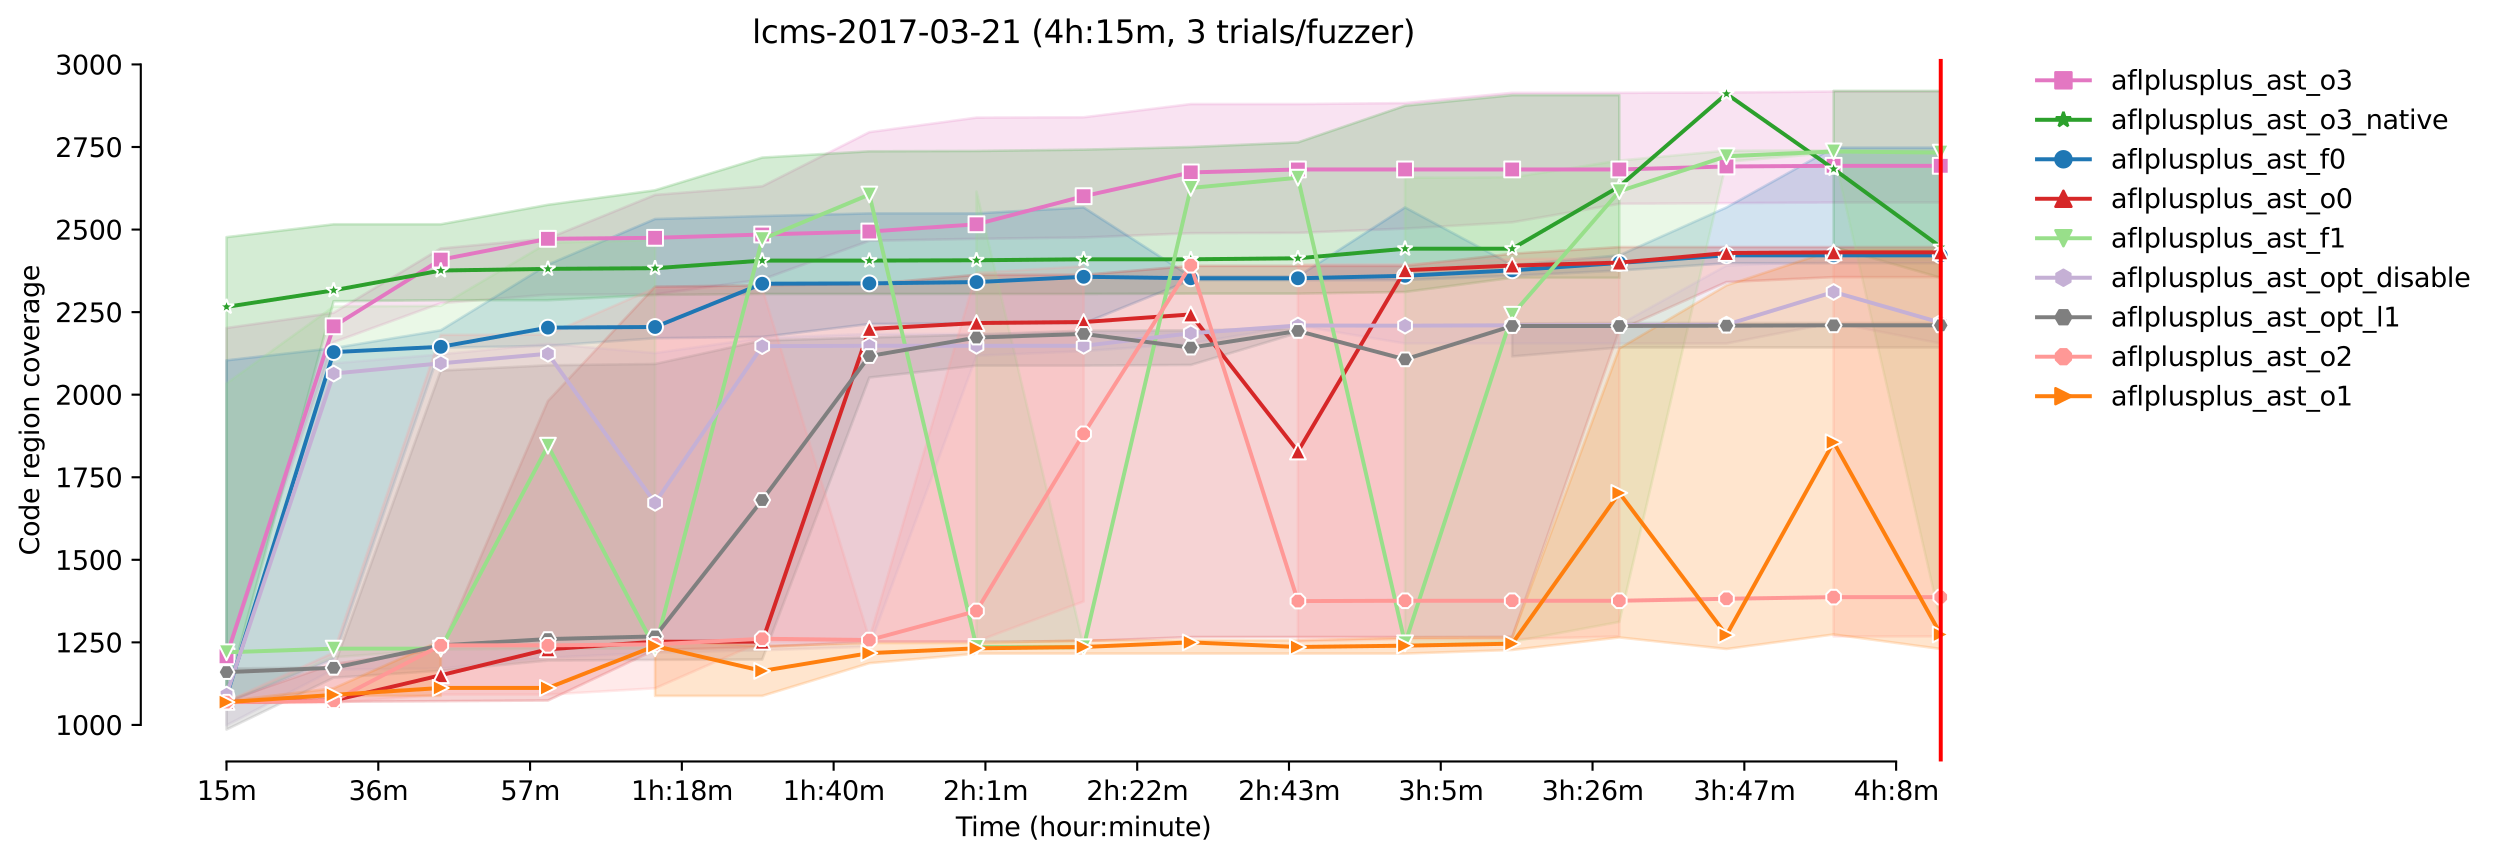 <?xml version="1.0" encoding="utf-8" standalone="no"?>
<!DOCTYPE svg PUBLIC "-//W3C//DTD SVG 1.1//EN"
  "http://www.w3.org/Graphics/SVG/1.1/DTD/svg11.dtd">
<svg xmlns:xlink="http://www.w3.org/1999/xlink" width="946.931pt" height="325.986pt" viewBox="0 0 946.931 325.986" xmlns="http://www.w3.org/2000/svg" version="1.1">
 <defs>
  <style type="text/css">*{stroke-linejoin: round; stroke-linecap: butt}</style>
 </defs>
 <g id="figure_1">
  <g id="patch_1">
   <path d="M 0 325.986 
L 946.931 325.986 
L 946.931 0 
L 0 0 
z
" style="fill: #ffffff"/>
  </g>
  <g id="axes_1">
   <g id="patch_2">
    <path d="M 53.328 288.43 
L 767.568 288.43 
L 767.568 22.318 
L 53.328 22.318 
z
" style="fill: #ffffff"/>
   </g>
   <g id="PolyCollection_1">
    <defs>
     <path id="m32feca8f89" d="M 85.794 -201.759 
L 85.794 -77.046 
L 126.375 -196.38 
L 166.957 -211.141 
L 207.539 -214.393 
L 248.121 -214.518 
L 288.703 -220.147 
L 329.284 -234.782 
L 369.866 -235.533 
L 410.448 -236.033 
L 451.03 -237.659 
L 491.612 -237.784 
L 532.194 -239.411 
L 572.775 -241.787 
L 613.357 -248.792 
L 653.939 -249.042 
L 694.521 -249.293 
L 735.103 -249.293 
L 735.103 -291.322 
L 735.103 -291.322 
L 694.521 -291.322 
L 653.939 -290.947 
L 613.357 -290.822 
L 572.775 -290.822 
L 532.194 -286.944 
L 491.612 -286.569 
L 451.03 -286.569 
L 410.448 -281.565 
L 369.866 -281.44 
L 329.284 -275.936 
L 288.703 -255.422 
L 248.121 -252.17 
L 207.539 -235.658 
L 166.957 -231.905 
L 126.375 -207.513 
L 85.794 -201.759 
z
" style="stroke: #e377c2; stroke-opacity: 0.2"/>
    </defs>
    <g clip-path="url(#pfc5ed0f7aa)">
     <use xlink:href="#m32feca8f89" x="0" y="325.986" style="fill: #e377c2; fill-opacity: 0.2; stroke: #e377c2; stroke-opacity: 0.2"/>
    </g>
   </g>
   <g id="PolyCollection_2">
    <path d="M 85.794 89.828 
L 85.794 263.325 
L 126.375 114.095 
L 166.957 113.72 
L 207.539 113.72 
L 248.121 111.718 
L 288.703 111.343 
L 329.284 111.343 
L 369.866 111.343 
L 410.448 111.343 
L 451.03 111.218 
L 491.612 111.218 
L 532.194 110.593 
L 572.775 105.214 
L 613.357 105.214 
L 613.357 36.04 
L 613.357 36.04 
L 572.775 36.04 
L 532.194 40.043 
L 491.612 53.928 
L 451.03 55.679 
L 410.448 56.68 
L 369.866 57.18 
L 329.284 57.305 
L 288.703 59.682 
L 248.121 72.066 
L 207.539 77.569 
L 166.957 84.95 
L 126.375 84.95 
L 85.794 89.828 
z
" clip-path="url(#pfc5ed0f7aa)" style="fill: #2ca02c; fill-opacity: 0.2; stroke: #2ca02c; stroke-opacity: 0.2"/>
    <path d="M 694.521 34.414 
L 694.521 93.581 
L 735.103 105.214 
L 735.103 34.414 
L 735.103 34.414 
L 694.521 34.414 
z
" clip-path="url(#pfc5ed0f7aa)" style="fill: #2ca02c; fill-opacity: 0.2; stroke: #2ca02c; stroke-opacity: 0.2"/>
   </g>
   <g id="PolyCollection_3">
    <defs>
     <path id="m7473a22ff9" d="M 85.794 -189.501 
L 85.794 -59.784 
L 126.375 -76.421 
L 166.957 -194.254 
L 207.539 -195.004 
L 248.121 -197.881 
L 288.703 -198.382 
L 329.284 -203.26 
L 369.866 -203.51 
L 410.448 -203.51 
L 451.03 -219.897 
L 491.612 -219.897 
L 532.194 -219.897 
L 572.775 -221.523 
L 613.357 -223.524 
L 653.939 -226.276 
L 694.521 -226.276 
L 735.103 -226.276 
L 735.103 -270.057 
L 735.103 -270.057 
L 694.521 -270.057 
L 653.939 -247.416 
L 613.357 -229.278 
L 572.775 -225.651 
L 532.194 -247.416 
L 491.612 -221.273 
L 451.03 -221.273 
L 410.448 -247.416 
L 369.866 -245.165 
L 329.284 -245.165 
L 288.703 -244.164 
L 248.121 -243.038 
L 207.539 -225.776 
L 166.957 -200.884 
L 126.375 -194.129 
L 85.794 -189.501 
z
" style="stroke: #1f77b4; stroke-opacity: 0.2"/>
    </defs>
    <g clip-path="url(#pfc5ed0f7aa)">
     <use xlink:href="#m7473a22ff9" x="0" y="325.986" style="fill: #1f77b4; fill-opacity: 0.2; stroke: #1f77b4; stroke-opacity: 0.2"/>
    </g>
   </g>
   <g id="PolyCollection_4">
    <defs>
     <path id="m80b45ea657" d="M 85.794 -60.41 
L 85.794 -59.909 
L 126.375 -60.16 
L 166.957 -60.41 
L 207.539 -60.66 
L 248.121 -79.798 
L 288.703 -80.924 
L 329.284 -82.926 
L 369.866 -82.926 
L 410.448 -83.176 
L 451.03 -84.677 
L 491.612 -84.677 
L 532.194 -84.677 
L 572.775 -84.802 
L 613.357 -201.009 
L 653.939 -219.146 
L 694.521 -221.023 
L 735.103 -221.023 
L 735.103 -232.406 
L 735.103 -232.406 
L 694.521 -232.406 
L 653.939 -232.406 
L 613.357 -232.406 
L 572.775 -229.904 
L 532.194 -225.276 
L 491.612 -225.276 
L 451.03 -225.276 
L 410.448 -221.898 
L 369.866 -221.898 
L 329.284 -218.396 
L 288.703 -217.895 
L 248.121 -217.395 
L 207.539 -174.115 
L 166.957 -80.049 
L 126.375 -74.545 
L 85.794 -60.41 
z
" style="stroke: #d62728; stroke-opacity: 0.2"/>
    </defs>
    <g clip-path="url(#pfc5ed0f7aa)">
     <use xlink:href="#m80b45ea657" x="0" y="325.986" style="fill: #d62728; fill-opacity: 0.2; stroke: #d62728; stroke-opacity: 0.2"/>
    </g>
   </g>
   <g id="PolyCollection_5">
    <path d="M 85.794 145.242 
L 85.794 265.952 
L 126.375 248.94 
L 166.957 246.063 
L 207.539 245.688 
L 248.121 245.688 
L 248.121 90.954 
L 248.121 90.954 
L 207.539 91.955 
L 166.957 115.846 
L 126.375 116.097 
L 85.794 145.242 
z
" clip-path="url(#pfc5ed0f7aa)" style="fill: #98df8a; fill-opacity: 0.2; stroke: #98df8a; stroke-opacity: 0.2"/>
    <path d="M 369.866 72.566 
L 369.866 245.437 
L 410.448 245.437 
L 410.448 244.937 
L 410.448 244.937 
L 369.866 72.566 
z
" clip-path="url(#pfc5ed0f7aa)" style="fill: #98df8a; fill-opacity: 0.2; stroke: #98df8a; stroke-opacity: 0.2"/>
    <path d="M 532.194 67.312 
L 532.194 244.562 
L 572.775 243.061 
L 613.357 235.555 
L 653.939 61.308 
L 694.521 57.806 
L 735.103 235.555 
L 735.103 56.93 
L 735.103 56.93 
L 694.521 56.93 
L 653.939 57.055 
L 613.357 60.808 
L 572.775 67.187 
L 532.194 67.312 
z
" clip-path="url(#pfc5ed0f7aa)" style="fill: #98df8a; fill-opacity: 0.2; stroke: #98df8a; stroke-opacity: 0.2"/>
   </g>
   <g id="PolyCollection_6">
    <defs>
     <path id="m29521398ac" d="M 85.794 -64.413 
L 85.794 -51.278 
L 126.375 -72.418 
L 166.957 -72.794 
L 207.539 -76.921 
L 248.121 -78.798 
L 288.703 -79.673 
L 329.284 -81.049 
L 369.866 -191.252 
L 410.448 -193.003 
L 451.03 -195.88 
L 491.612 -202.635 
L 532.194 -195.88 
L 572.775 -195.88 
L 613.357 -195.88 
L 653.939 -195.88 
L 694.521 -203.761 
L 735.103 -195.88 
L 735.103 -227.027 
L 735.103 -227.027 
L 694.521 -227.027 
L 653.939 -225.401 
L 613.357 -203.01 
L 572.775 -203.01 
L 532.194 -202.76 
L 491.612 -202.76 
L 451.03 -200.133 
L 410.448 -200.133 
L 369.866 -199.508 
L 329.284 -199.508 
L 288.703 -198.006 
L 248.121 -192.252 
L 207.539 -195.755 
L 166.957 -191.752 
L 126.375 -188.375 
L 85.794 -64.413 
z
" style="stroke: #c5b0d5; stroke-opacity: 0.2"/>
    </defs>
    <g clip-path="url(#pfc5ed0f7aa)">
     <use xlink:href="#m29521398ac" x="0" y="325.986" style="fill: #c5b0d5; fill-opacity: 0.2; stroke: #c5b0d5; stroke-opacity: 0.2"/>
    </g>
   </g>
   <g id="PolyCollection_7">
    <path d="M 85.794 253.193 
L 85.794 276.334 
L 126.375 256.695 
L 166.957 254.068 
L 207.539 250.191 
L 248.121 249.941 
L 288.703 249.815 
L 329.284 142.99 
L 369.866 138.487 
L 410.448 138.487 
L 451.03 138.237 
L 491.612 126.104 
L 491.612 124.603 
L 491.612 124.603 
L 451.03 125.103 
L 410.448 125.228 
L 369.866 126.729 
L 329.284 127.855 
L 288.703 128.981 
L 248.121 137.862 
L 207.539 138.362 
L 166.957 140.364 
L 126.375 252.818 
L 85.794 253.193 
z
" clip-path="url(#pfc5ed0f7aa)" style="fill: #7f7f7f; fill-opacity: 0.2; stroke: #7f7f7f; stroke-opacity: 0.2"/>
    <path d="M 572.775 122.476 
L 572.775 134.985 
L 613.357 131.607 
L 653.939 131.607 
L 694.521 131.607 
L 735.103 131.607 
L 735.103 122.351 
L 735.103 122.351 
L 694.521 122.351 
L 653.939 122.351 
L 613.357 122.351 
L 572.775 122.476 
z
" clip-path="url(#pfc5ed0f7aa)" style="fill: #7f7f7f; fill-opacity: 0.2; stroke: #7f7f7f; stroke-opacity: 0.2"/>
   </g>
   <g id="PolyCollection_8">
    <path d="M 85.794 265.702 
L 85.794 266.202 
L 126.375 266.202 
L 166.957 263.075 
L 207.539 263.075 
L 248.121 260.698 
L 288.703 242.936 
L 329.284 242.936 
L 369.866 242.936 
L 410.448 227.8 
L 410.448 100.836 
L 410.448 100.836 
L 369.866 103.338 
L 329.284 241.935 
L 288.703 109.092 
L 248.121 109.092 
L 207.539 126.729 
L 166.957 126.854 
L 126.375 247.189 
L 85.794 265.702 
z
" clip-path="url(#pfc5ed0f7aa)" style="fill: #ff9896; fill-opacity: 0.2; stroke: #ff9896; stroke-opacity: 0.2"/>
    <path d="M 491.612 100.21 
L 491.612 242.936 
L 532.194 242.06 
L 572.775 242.06 
L 613.357 241.059 
L 613.357 97.959 
L 613.357 97.959 
L 572.775 98.084 
L 532.194 100.085 
L 491.612 100.21 
z
" clip-path="url(#pfc5ed0f7aa)" style="fill: #ff9896; fill-opacity: 0.2; stroke: #ff9896; stroke-opacity: 0.2"/>
    <path d="M 694.521 97.959 
L 694.521 241.059 
L 735.103 241.059 
L 735.103 97.959 
L 735.103 97.959 
L 694.521 97.959 
z
" clip-path="url(#pfc5ed0f7aa)" style="fill: #ff9896; fill-opacity: 0.2; stroke: #ff9896; stroke-opacity: 0.2"/>
   </g>
   <g id="PolyCollection_9">
    <path d="M 85.794 265.577 
L 85.794 266.452 
L 126.375 263.575 
L 166.957 263.575 
L 166.957 242.685 
L 166.957 242.685 
L 126.375 260.698 
L 85.794 265.577 
z
" clip-path="url(#pfc5ed0f7aa)" style="fill: #ff7f0e; fill-opacity: 0.2; stroke: #ff7f0e; stroke-opacity: 0.2"/>
    <path d="M 248.121 242.56 
L 248.121 263.575 
L 288.703 263.575 
L 329.284 251.191 
L 369.866 247.564 
L 410.448 247.564 
L 451.03 247.564 
L 491.612 247.564 
L 532.194 247.564 
L 572.775 246.188 
L 613.357 241.435 
L 653.939 245.813 
L 694.521 240.309 
L 735.103 245.813 
L 735.103 94.706 
L 735.103 94.706 
L 694.521 94.706 
L 653.939 108.091 
L 613.357 131.983 
L 572.775 241.435 
L 532.194 241.56 
L 491.612 242.56 
L 451.03 242.435 
L 410.448 242.56 
L 369.866 243.561 
L 329.284 243.561 
L 288.703 244.687 
L 248.121 242.56 
z
" clip-path="url(#pfc5ed0f7aa)" style="fill: #ff7f0e; fill-opacity: 0.2; stroke: #ff7f0e; stroke-opacity: 0.2"/>
   </g>
   <g id="matplotlib.axis_1">
    <g id="xtick_1">
     <g id="line2d_1">
      <defs>
       <path id="mac89c3825c" d="M 0 0 
L 0 3.5 
" style="stroke: #000000; stroke-width: 0.8"/>
      </defs>
      <g>
       <use xlink:href="#mac89c3825c" x="85.794" y="288.43" style="stroke: #000000; stroke-width: 0.8"/>
      </g>
     </g>
     <g id="text_1">
      <!-- 15m -->
      <g transform="translate(74.561 303.029)scale(0.1 -0.1)">
       <defs>
        <path id="DejaVuSans-31" d="M 794 531 
L 1825 531 
L 1825 4091 
L 703 3866 
L 703 4441 
L 1819 4666 
L 2450 4666 
L 2450 531 
L 3481 531 
L 3481 0 
L 794 0 
L 794 531 
z
" transform="scale(0.016)"/>
        <path id="DejaVuSans-35" d="M 691 4666 
L 3169 4666 
L 3169 4134 
L 1269 4134 
L 1269 2991 
Q 1406 3038 1543 3061 
Q 1681 3084 1819 3084 
Q 2600 3084 3056 2656 
Q 3513 2228 3513 1497 
Q 3513 744 3044 326 
Q 2575 -91 1722 -91 
Q 1428 -91 1123 -41 
Q 819 9 494 109 
L 494 744 
Q 775 591 1075 516 
Q 1375 441 1709 441 
Q 2250 441 2565 725 
Q 2881 1009 2881 1497 
Q 2881 1984 2565 2268 
Q 2250 2553 1709 2553 
Q 1456 2553 1204 2497 
Q 953 2441 691 2322 
L 691 4666 
z
" transform="scale(0.016)"/>
        <path id="DejaVuSans-6d" d="M 3328 2828 
Q 3544 3216 3844 3400 
Q 4144 3584 4550 3584 
Q 5097 3584 5394 3201 
Q 5691 2819 5691 2113 
L 5691 0 
L 5113 0 
L 5113 2094 
Q 5113 2597 4934 2840 
Q 4756 3084 4391 3084 
Q 3944 3084 3684 2787 
Q 3425 2491 3425 1978 
L 3425 0 
L 2847 0 
L 2847 2094 
Q 2847 2600 2669 2842 
Q 2491 3084 2119 3084 
Q 1678 3084 1418 2786 
Q 1159 2488 1159 1978 
L 1159 0 
L 581 0 
L 581 3500 
L 1159 3500 
L 1159 2956 
Q 1356 3278 1631 3431 
Q 1906 3584 2284 3584 
Q 2666 3584 2933 3390 
Q 3200 3197 3328 2828 
z
" transform="scale(0.016)"/>
       </defs>
       <use xlink:href="#DejaVuSans-31"/>
       <use xlink:href="#DejaVuSans-35" x="63.623"/>
       <use xlink:href="#DejaVuSans-6d" x="127.246"/>
      </g>
     </g>
    </g>
    <g id="xtick_2">
     <g id="line2d_2">
      <g>
       <use xlink:href="#mac89c3825c" x="143.284" y="288.43" style="stroke: #000000; stroke-width: 0.8"/>
      </g>
     </g>
     <g id="text_2">
      <!-- 36m -->
      <g transform="translate(132.052 303.029)scale(0.1 -0.1)">
       <defs>
        <path id="DejaVuSans-33" d="M 2597 2516 
Q 3050 2419 3304 2112 
Q 3559 1806 3559 1356 
Q 3559 666 3084 287 
Q 2609 -91 1734 -91 
Q 1441 -91 1130 -33 
Q 819 25 488 141 
L 488 750 
Q 750 597 1062 519 
Q 1375 441 1716 441 
Q 2309 441 2620 675 
Q 2931 909 2931 1356 
Q 2931 1769 2642 2001 
Q 2353 2234 1838 2234 
L 1294 2234 
L 1294 2753 
L 1863 2753 
Q 2328 2753 2575 2939 
Q 2822 3125 2822 3475 
Q 2822 3834 2567 4026 
Q 2313 4219 1838 4219 
Q 1578 4219 1281 4162 
Q 984 4106 628 3988 
L 628 4550 
Q 988 4650 1302 4700 
Q 1616 4750 1894 4750 
Q 2613 4750 3031 4423 
Q 3450 4097 3450 3541 
Q 3450 3153 3228 2886 
Q 3006 2619 2597 2516 
z
" transform="scale(0.016)"/>
        <path id="DejaVuSans-36" d="M 2113 2584 
Q 1688 2584 1439 2293 
Q 1191 2003 1191 1497 
Q 1191 994 1439 701 
Q 1688 409 2113 409 
Q 2538 409 2786 701 
Q 3034 994 3034 1497 
Q 3034 2003 2786 2293 
Q 2538 2584 2113 2584 
z
M 3366 4563 
L 3366 3988 
Q 3128 4100 2886 4159 
Q 2644 4219 2406 4219 
Q 1781 4219 1451 3797 
Q 1122 3375 1075 2522 
Q 1259 2794 1537 2939 
Q 1816 3084 2150 3084 
Q 2853 3084 3261 2657 
Q 3669 2231 3669 1497 
Q 3669 778 3244 343 
Q 2819 -91 2113 -91 
Q 1303 -91 875 529 
Q 447 1150 447 2328 
Q 447 3434 972 4092 
Q 1497 4750 2381 4750 
Q 2619 4750 2861 4703 
Q 3103 4656 3366 4563 
z
" transform="scale(0.016)"/>
       </defs>
       <use xlink:href="#DejaVuSans-33"/>
       <use xlink:href="#DejaVuSans-36" x="63.623"/>
       <use xlink:href="#DejaVuSans-6d" x="127.246"/>
      </g>
     </g>
    </g>
    <g id="xtick_3">
     <g id="line2d_3">
      <g>
       <use xlink:href="#mac89c3825c" x="200.775" y="288.43" style="stroke: #000000; stroke-width: 0.8"/>
      </g>
     </g>
     <g id="text_3">
      <!-- 57m -->
      <g transform="translate(189.543 303.029)scale(0.1 -0.1)">
       <defs>
        <path id="DejaVuSans-37" d="M 525 4666 
L 3525 4666 
L 3525 4397 
L 1831 0 
L 1172 0 
L 2766 4134 
L 525 4134 
L 525 4666 
z
" transform="scale(0.016)"/>
       </defs>
       <use xlink:href="#DejaVuSans-35"/>
       <use xlink:href="#DejaVuSans-37" x="63.623"/>
       <use xlink:href="#DejaVuSans-6d" x="127.246"/>
      </g>
     </g>
    </g>
    <g id="xtick_4">
     <g id="line2d_4">
      <g>
       <use xlink:href="#mac89c3825c" x="258.266" y="288.43" style="stroke: #000000; stroke-width: 0.8"/>
      </g>
     </g>
     <g id="text_4">
      <!-- 1h:18m -->
      <g transform="translate(238.999 303.029)scale(0.1 -0.1)">
       <defs>
        <path id="DejaVuSans-68" d="M 3513 2113 
L 3513 0 
L 2938 0 
L 2938 2094 
Q 2938 2591 2744 2837 
Q 2550 3084 2163 3084 
Q 1697 3084 1428 2787 
Q 1159 2491 1159 1978 
L 1159 0 
L 581 0 
L 581 4863 
L 1159 4863 
L 1159 2956 
Q 1366 3272 1645 3428 
Q 1925 3584 2291 3584 
Q 2894 3584 3203 3211 
Q 3513 2838 3513 2113 
z
" transform="scale(0.016)"/>
        <path id="DejaVuSans-3a" d="M 750 794 
L 1409 794 
L 1409 0 
L 750 0 
L 750 794 
z
M 750 3309 
L 1409 3309 
L 1409 2516 
L 750 2516 
L 750 3309 
z
" transform="scale(0.016)"/>
        <path id="DejaVuSans-38" d="M 2034 2216 
Q 1584 2216 1326 1975 
Q 1069 1734 1069 1313 
Q 1069 891 1326 650 
Q 1584 409 2034 409 
Q 2484 409 2743 651 
Q 3003 894 3003 1313 
Q 3003 1734 2745 1975 
Q 2488 2216 2034 2216 
z
M 1403 2484 
Q 997 2584 770 2862 
Q 544 3141 544 3541 
Q 544 4100 942 4425 
Q 1341 4750 2034 4750 
Q 2731 4750 3128 4425 
Q 3525 4100 3525 3541 
Q 3525 3141 3298 2862 
Q 3072 2584 2669 2484 
Q 3125 2378 3379 2068 
Q 3634 1759 3634 1313 
Q 3634 634 3220 271 
Q 2806 -91 2034 -91 
Q 1263 -91 848 271 
Q 434 634 434 1313 
Q 434 1759 690 2068 
Q 947 2378 1403 2484 
z
M 1172 3481 
Q 1172 3119 1398 2916 
Q 1625 2713 2034 2713 
Q 2441 2713 2670 2916 
Q 2900 3119 2900 3481 
Q 2900 3844 2670 4047 
Q 2441 4250 2034 4250 
Q 1625 4250 1398 4047 
Q 1172 3844 1172 3481 
z
" transform="scale(0.016)"/>
       </defs>
       <use xlink:href="#DejaVuSans-31"/>
       <use xlink:href="#DejaVuSans-68" x="63.623"/>
       <use xlink:href="#DejaVuSans-3a" x="127.002"/>
       <use xlink:href="#DejaVuSans-31" x="160.693"/>
       <use xlink:href="#DejaVuSans-38" x="224.316"/>
       <use xlink:href="#DejaVuSans-6d" x="287.939"/>
      </g>
     </g>
    </g>
    <g id="xtick_5">
     <g id="line2d_5">
      <g>
       <use xlink:href="#mac89c3825c" x="315.757" y="288.43" style="stroke: #000000; stroke-width: 0.8"/>
      </g>
     </g>
     <g id="text_5">
      <!-- 1h:40m -->
      <g transform="translate(296.49 303.029)scale(0.1 -0.1)">
       <defs>
        <path id="DejaVuSans-34" d="M 2419 4116 
L 825 1625 
L 2419 1625 
L 2419 4116 
z
M 2253 4666 
L 3047 4666 
L 3047 1625 
L 3713 1625 
L 3713 1100 
L 3047 1100 
L 3047 0 
L 2419 0 
L 2419 1100 
L 313 1100 
L 313 1709 
L 2253 4666 
z
" transform="scale(0.016)"/>
        <path id="DejaVuSans-30" d="M 2034 4250 
Q 1547 4250 1301 3770 
Q 1056 3291 1056 2328 
Q 1056 1369 1301 889 
Q 1547 409 2034 409 
Q 2525 409 2770 889 
Q 3016 1369 3016 2328 
Q 3016 3291 2770 3770 
Q 2525 4250 2034 4250 
z
M 2034 4750 
Q 2819 4750 3233 4129 
Q 3647 3509 3647 2328 
Q 3647 1150 3233 529 
Q 2819 -91 2034 -91 
Q 1250 -91 836 529 
Q 422 1150 422 2328 
Q 422 3509 836 4129 
Q 1250 4750 2034 4750 
z
" transform="scale(0.016)"/>
       </defs>
       <use xlink:href="#DejaVuSans-31"/>
       <use xlink:href="#DejaVuSans-68" x="63.623"/>
       <use xlink:href="#DejaVuSans-3a" x="127.002"/>
       <use xlink:href="#DejaVuSans-34" x="160.693"/>
       <use xlink:href="#DejaVuSans-30" x="224.316"/>
       <use xlink:href="#DejaVuSans-6d" x="287.939"/>
      </g>
     </g>
    </g>
    <g id="xtick_6">
     <g id="line2d_6">
      <g>
       <use xlink:href="#mac89c3825c" x="373.248" y="288.43" style="stroke: #000000; stroke-width: 0.8"/>
      </g>
     </g>
     <g id="text_6">
      <!-- 2h:1m -->
      <g transform="translate(357.162 303.029)scale(0.1 -0.1)">
       <defs>
        <path id="DejaVuSans-32" d="M 1228 531 
L 3431 531 
L 3431 0 
L 469 0 
L 469 531 
Q 828 903 1448 1529 
Q 2069 2156 2228 2338 
Q 2531 2678 2651 2914 
Q 2772 3150 2772 3378 
Q 2772 3750 2511 3984 
Q 2250 4219 1831 4219 
Q 1534 4219 1204 4116 
Q 875 4013 500 3803 
L 500 4441 
Q 881 4594 1212 4672 
Q 1544 4750 1819 4750 
Q 2544 4750 2975 4387 
Q 3406 4025 3406 3419 
Q 3406 3131 3298 2873 
Q 3191 2616 2906 2266 
Q 2828 2175 2409 1742 
Q 1991 1309 1228 531 
z
" transform="scale(0.016)"/>
       </defs>
       <use xlink:href="#DejaVuSans-32"/>
       <use xlink:href="#DejaVuSans-68" x="63.623"/>
       <use xlink:href="#DejaVuSans-3a" x="127.002"/>
       <use xlink:href="#DejaVuSans-31" x="160.693"/>
       <use xlink:href="#DejaVuSans-6d" x="224.316"/>
      </g>
     </g>
    </g>
    <g id="xtick_7">
     <g id="line2d_7">
      <g>
       <use xlink:href="#mac89c3825c" x="430.739" y="288.43" style="stroke: #000000; stroke-width: 0.8"/>
      </g>
     </g>
     <g id="text_7">
      <!-- 2h:22m -->
      <g transform="translate(411.472 303.029)scale(0.1 -0.1)">
       <use xlink:href="#DejaVuSans-32"/>
       <use xlink:href="#DejaVuSans-68" x="63.623"/>
       <use xlink:href="#DejaVuSans-3a" x="127.002"/>
       <use xlink:href="#DejaVuSans-32" x="160.693"/>
       <use xlink:href="#DejaVuSans-32" x="224.316"/>
       <use xlink:href="#DejaVuSans-6d" x="287.939"/>
      </g>
     </g>
    </g>
    <g id="xtick_8">
     <g id="line2d_8">
      <g>
       <use xlink:href="#mac89c3825c" x="488.23" y="288.43" style="stroke: #000000; stroke-width: 0.8"/>
      </g>
     </g>
     <g id="text_8">
      <!-- 2h:43m -->
      <g transform="translate(468.963 303.029)scale(0.1 -0.1)">
       <use xlink:href="#DejaVuSans-32"/>
       <use xlink:href="#DejaVuSans-68" x="63.623"/>
       <use xlink:href="#DejaVuSans-3a" x="127.002"/>
       <use xlink:href="#DejaVuSans-34" x="160.693"/>
       <use xlink:href="#DejaVuSans-33" x="224.316"/>
       <use xlink:href="#DejaVuSans-6d" x="287.939"/>
      </g>
     </g>
    </g>
    <g id="xtick_9">
     <g id="line2d_9">
      <g>
       <use xlink:href="#mac89c3825c" x="545.721" y="288.43" style="stroke: #000000; stroke-width: 0.8"/>
      </g>
     </g>
     <g id="text_9">
      <!-- 3h:5m -->
      <g transform="translate(529.635 303.029)scale(0.1 -0.1)">
       <use xlink:href="#DejaVuSans-33"/>
       <use xlink:href="#DejaVuSans-68" x="63.623"/>
       <use xlink:href="#DejaVuSans-3a" x="127.002"/>
       <use xlink:href="#DejaVuSans-35" x="160.693"/>
       <use xlink:href="#DejaVuSans-6d" x="224.316"/>
      </g>
     </g>
    </g>
    <g id="xtick_10">
     <g id="line2d_10">
      <g>
       <use xlink:href="#mac89c3825c" x="603.212" y="288.43" style="stroke: #000000; stroke-width: 0.8"/>
      </g>
     </g>
     <g id="text_10">
      <!-- 3h:26m -->
      <g transform="translate(583.945 303.029)scale(0.1 -0.1)">
       <use xlink:href="#DejaVuSans-33"/>
       <use xlink:href="#DejaVuSans-68" x="63.623"/>
       <use xlink:href="#DejaVuSans-3a" x="127.002"/>
       <use xlink:href="#DejaVuSans-32" x="160.693"/>
       <use xlink:href="#DejaVuSans-36" x="224.316"/>
       <use xlink:href="#DejaVuSans-6d" x="287.939"/>
      </g>
     </g>
    </g>
    <g id="xtick_11">
     <g id="line2d_11">
      <g>
       <use xlink:href="#mac89c3825c" x="660.703" y="288.43" style="stroke: #000000; stroke-width: 0.8"/>
      </g>
     </g>
     <g id="text_11">
      <!-- 3h:47m -->
      <g transform="translate(641.435 303.029)scale(0.1 -0.1)">
       <use xlink:href="#DejaVuSans-33"/>
       <use xlink:href="#DejaVuSans-68" x="63.623"/>
       <use xlink:href="#DejaVuSans-3a" x="127.002"/>
       <use xlink:href="#DejaVuSans-34" x="160.693"/>
       <use xlink:href="#DejaVuSans-37" x="224.316"/>
       <use xlink:href="#DejaVuSans-6d" x="287.939"/>
      </g>
     </g>
    </g>
    <g id="xtick_12">
     <g id="line2d_12">
      <g>
       <use xlink:href="#mac89c3825c" x="718.194" y="288.43" style="stroke: #000000; stroke-width: 0.8"/>
      </g>
     </g>
     <g id="text_12">
      <!-- 4h:8m -->
      <g transform="translate(702.108 303.029)scale(0.1 -0.1)">
       <use xlink:href="#DejaVuSans-34"/>
       <use xlink:href="#DejaVuSans-68" x="63.623"/>
       <use xlink:href="#DejaVuSans-3a" x="127.002"/>
       <use xlink:href="#DejaVuSans-38" x="160.693"/>
       <use xlink:href="#DejaVuSans-6d" x="224.316"/>
      </g>
     </g>
    </g>
    <g id="text_13">
     <!-- Time (hour:minute) -->
     <g transform="translate(362.041 316.707)scale(0.1 -0.1)">
      <defs>
       <path id="DejaVuSans-54" d="M -19 4666 
L 3928 4666 
L 3928 4134 
L 2272 4134 
L 2272 0 
L 1638 0 
L 1638 4134 
L -19 4134 
L -19 4666 
z
" transform="scale(0.016)"/>
       <path id="DejaVuSans-69" d="M 603 3500 
L 1178 3500 
L 1178 0 
L 603 0 
L 603 3500 
z
M 603 4863 
L 1178 4863 
L 1178 4134 
L 603 4134 
L 603 4863 
z
" transform="scale(0.016)"/>
       <path id="DejaVuSans-65" d="M 3597 1894 
L 3597 1613 
L 953 1613 
Q 991 1019 1311 708 
Q 1631 397 2203 397 
Q 2534 397 2845 478 
Q 3156 559 3463 722 
L 3463 178 
Q 3153 47 2828 -22 
Q 2503 -91 2169 -91 
Q 1331 -91 842 396 
Q 353 884 353 1716 
Q 353 2575 817 3079 
Q 1281 3584 2069 3584 
Q 2775 3584 3186 3129 
Q 3597 2675 3597 1894 
z
M 3022 2063 
Q 3016 2534 2758 2815 
Q 2500 3097 2075 3097 
Q 1594 3097 1305 2825 
Q 1016 2553 972 2059 
L 3022 2063 
z
" transform="scale(0.016)"/>
       <path id="DejaVuSans-20" transform="scale(0.016)"/>
       <path id="DejaVuSans-28" d="M 1984 4856 
Q 1566 4138 1362 3434 
Q 1159 2731 1159 2009 
Q 1159 1288 1364 580 
Q 1569 -128 1984 -844 
L 1484 -844 
Q 1016 -109 783 600 
Q 550 1309 550 2009 
Q 550 2706 781 3412 
Q 1013 4119 1484 4856 
L 1984 4856 
z
" transform="scale(0.016)"/>
       <path id="DejaVuSans-6f" d="M 1959 3097 
Q 1497 3097 1228 2736 
Q 959 2375 959 1747 
Q 959 1119 1226 758 
Q 1494 397 1959 397 
Q 2419 397 2687 759 
Q 2956 1122 2956 1747 
Q 2956 2369 2687 2733 
Q 2419 3097 1959 3097 
z
M 1959 3584 
Q 2709 3584 3137 3096 
Q 3566 2609 3566 1747 
Q 3566 888 3137 398 
Q 2709 -91 1959 -91 
Q 1206 -91 779 398 
Q 353 888 353 1747 
Q 353 2609 779 3096 
Q 1206 3584 1959 3584 
z
" transform="scale(0.016)"/>
       <path id="DejaVuSans-75" d="M 544 1381 
L 544 3500 
L 1119 3500 
L 1119 1403 
Q 1119 906 1312 657 
Q 1506 409 1894 409 
Q 2359 409 2629 706 
Q 2900 1003 2900 1516 
L 2900 3500 
L 3475 3500 
L 3475 0 
L 2900 0 
L 2900 538 
Q 2691 219 2414 64 
Q 2138 -91 1772 -91 
Q 1169 -91 856 284 
Q 544 659 544 1381 
z
M 1991 3584 
L 1991 3584 
z
" transform="scale(0.016)"/>
       <path id="DejaVuSans-72" d="M 2631 2963 
Q 2534 3019 2420 3045 
Q 2306 3072 2169 3072 
Q 1681 3072 1420 2755 
Q 1159 2438 1159 1844 
L 1159 0 
L 581 0 
L 581 3500 
L 1159 3500 
L 1159 2956 
Q 1341 3275 1631 3429 
Q 1922 3584 2338 3584 
Q 2397 3584 2469 3576 
Q 2541 3569 2628 3553 
L 2631 2963 
z
" transform="scale(0.016)"/>
       <path id="DejaVuSans-6e" d="M 3513 2113 
L 3513 0 
L 2938 0 
L 2938 2094 
Q 2938 2591 2744 2837 
Q 2550 3084 2163 3084 
Q 1697 3084 1428 2787 
Q 1159 2491 1159 1978 
L 1159 0 
L 581 0 
L 581 3500 
L 1159 3500 
L 1159 2956 
Q 1366 3272 1645 3428 
Q 1925 3584 2291 3584 
Q 2894 3584 3203 3211 
Q 3513 2838 3513 2113 
z
" transform="scale(0.016)"/>
       <path id="DejaVuSans-74" d="M 1172 4494 
L 1172 3500 
L 2356 3500 
L 2356 3053 
L 1172 3053 
L 1172 1153 
Q 1172 725 1289 603 
Q 1406 481 1766 481 
L 2356 481 
L 2356 0 
L 1766 0 
Q 1100 0 847 248 
Q 594 497 594 1153 
L 594 3053 
L 172 3053 
L 172 3500 
L 594 3500 
L 594 4494 
L 1172 4494 
z
" transform="scale(0.016)"/>
       <path id="DejaVuSans-29" d="M 513 4856 
L 1013 4856 
Q 1481 4119 1714 3412 
Q 1947 2706 1947 2009 
Q 1947 1309 1714 600 
Q 1481 -109 1013 -844 
L 513 -844 
Q 928 -128 1133 580 
Q 1338 1288 1338 2009 
Q 1338 2731 1133 3434 
Q 928 4138 513 4856 
z
" transform="scale(0.016)"/>
      </defs>
      <use xlink:href="#DejaVuSans-54"/>
      <use xlink:href="#DejaVuSans-69" x="57.959"/>
      <use xlink:href="#DejaVuSans-6d" x="85.742"/>
      <use xlink:href="#DejaVuSans-65" x="183.154"/>
      <use xlink:href="#DejaVuSans-20" x="244.678"/>
      <use xlink:href="#DejaVuSans-28" x="276.465"/>
      <use xlink:href="#DejaVuSans-68" x="315.479"/>
      <use xlink:href="#DejaVuSans-6f" x="378.857"/>
      <use xlink:href="#DejaVuSans-75" x="440.039"/>
      <use xlink:href="#DejaVuSans-72" x="503.418"/>
      <use xlink:href="#DejaVuSans-3a" x="542.781"/>
      <use xlink:href="#DejaVuSans-6d" x="576.473"/>
      <use xlink:href="#DejaVuSans-69" x="673.885"/>
      <use xlink:href="#DejaVuSans-6e" x="701.668"/>
      <use xlink:href="#DejaVuSans-75" x="765.047"/>
      <use xlink:href="#DejaVuSans-74" x="828.426"/>
      <use xlink:href="#DejaVuSans-65" x="867.635"/>
      <use xlink:href="#DejaVuSans-29" x="929.158"/>
     </g>
    </g>
   </g>
   <g id="matplotlib.axis_2">
    <g id="ytick_1">
     <g id="line2d_13">
      <defs>
       <path id="m7a076e5104" d="M 0 0 
L -3.5 0 
" style="stroke: #000000; stroke-width: 0.8"/>
      </defs>
      <g>
       <use xlink:href="#m7a076e5104" x="53.328" y="274.583" style="stroke: #000000; stroke-width: 0.8"/>
      </g>
     </g>
     <g id="text_14">
      <!-- 1000 -->
      <g transform="translate(20.878 278.382)scale(0.1 -0.1)">
       <use xlink:href="#DejaVuSans-31"/>
       <use xlink:href="#DejaVuSans-30" x="63.623"/>
       <use xlink:href="#DejaVuSans-30" x="127.246"/>
       <use xlink:href="#DejaVuSans-30" x="190.869"/>
      </g>
     </g>
    </g>
    <g id="ytick_2">
     <g id="line2d_14">
      <g>
       <use xlink:href="#m7a076e5104" x="53.328" y="243.311" style="stroke: #000000; stroke-width: 0.8"/>
      </g>
     </g>
     <g id="text_15">
      <!-- 1250 -->
      <g transform="translate(20.878 247.11)scale(0.1 -0.1)">
       <use xlink:href="#DejaVuSans-31"/>
       <use xlink:href="#DejaVuSans-32" x="63.623"/>
       <use xlink:href="#DejaVuSans-35" x="127.246"/>
       <use xlink:href="#DejaVuSans-30" x="190.869"/>
      </g>
     </g>
    </g>
    <g id="ytick_3">
     <g id="line2d_15">
      <g>
       <use xlink:href="#m7a076e5104" x="53.328" y="212.039" style="stroke: #000000; stroke-width: 0.8"/>
      </g>
     </g>
     <g id="text_16">
      <!-- 1500 -->
      <g transform="translate(20.878 215.838)scale(0.1 -0.1)">
       <use xlink:href="#DejaVuSans-31"/>
       <use xlink:href="#DejaVuSans-35" x="63.623"/>
       <use xlink:href="#DejaVuSans-30" x="127.246"/>
       <use xlink:href="#DejaVuSans-30" x="190.869"/>
      </g>
     </g>
    </g>
    <g id="ytick_4">
     <g id="line2d_16">
      <g>
       <use xlink:href="#m7a076e5104" x="53.328" y="180.767" style="stroke: #000000; stroke-width: 0.8"/>
      </g>
     </g>
     <g id="text_17">
      <!-- 1750 -->
      <g transform="translate(20.878 184.566)scale(0.1 -0.1)">
       <use xlink:href="#DejaVuSans-31"/>
       <use xlink:href="#DejaVuSans-37" x="63.623"/>
       <use xlink:href="#DejaVuSans-35" x="127.246"/>
       <use xlink:href="#DejaVuSans-30" x="190.869"/>
      </g>
     </g>
    </g>
    <g id="ytick_5">
     <g id="line2d_17">
      <g>
       <use xlink:href="#m7a076e5104" x="53.328" y="149.495" style="stroke: #000000; stroke-width: 0.8"/>
      </g>
     </g>
     <g id="text_18">
      <!-- 2000 -->
      <g transform="translate(20.878 153.294)scale(0.1 -0.1)">
       <use xlink:href="#DejaVuSans-32"/>
       <use xlink:href="#DejaVuSans-30" x="63.623"/>
       <use xlink:href="#DejaVuSans-30" x="127.246"/>
       <use xlink:href="#DejaVuSans-30" x="190.869"/>
      </g>
     </g>
    </g>
    <g id="ytick_6">
     <g id="line2d_18">
      <g>
       <use xlink:href="#m7a076e5104" x="53.328" y="118.223" style="stroke: #000000; stroke-width: 0.8"/>
      </g>
     </g>
     <g id="text_19">
      <!-- 2250 -->
      <g transform="translate(20.878 122.022)scale(0.1 -0.1)">
       <use xlink:href="#DejaVuSans-32"/>
       <use xlink:href="#DejaVuSans-32" x="63.623"/>
       <use xlink:href="#DejaVuSans-35" x="127.246"/>
       <use xlink:href="#DejaVuSans-30" x="190.869"/>
      </g>
     </g>
    </g>
    <g id="ytick_7">
     <g id="line2d_19">
      <g>
       <use xlink:href="#m7a076e5104" x="53.328" y="86.951" style="stroke: #000000; stroke-width: 0.8"/>
      </g>
     </g>
     <g id="text_20">
      <!-- 2500 -->
      <g transform="translate(20.878 90.75)scale(0.1 -0.1)">
       <use xlink:href="#DejaVuSans-32"/>
       <use xlink:href="#DejaVuSans-35" x="63.623"/>
       <use xlink:href="#DejaVuSans-30" x="127.246"/>
       <use xlink:href="#DejaVuSans-30" x="190.869"/>
      </g>
     </g>
    </g>
    <g id="ytick_8">
     <g id="line2d_20">
      <g>
       <use xlink:href="#m7a076e5104" x="53.328" y="55.679" style="stroke: #000000; stroke-width: 0.8"/>
      </g>
     </g>
     <g id="text_21">
      <!-- 2750 -->
      <g transform="translate(20.878 59.478)scale(0.1 -0.1)">
       <use xlink:href="#DejaVuSans-32"/>
       <use xlink:href="#DejaVuSans-37" x="63.623"/>
       <use xlink:href="#DejaVuSans-35" x="127.246"/>
       <use xlink:href="#DejaVuSans-30" x="190.869"/>
      </g>
     </g>
    </g>
    <g id="ytick_9">
     <g id="line2d_21">
      <g>
       <use xlink:href="#m7a076e5104" x="53.328" y="24.407" style="stroke: #000000; stroke-width: 0.8"/>
      </g>
     </g>
     <g id="text_22">
      <!-- 3000 -->
      <g transform="translate(20.878 28.206)scale(0.1 -0.1)">
       <use xlink:href="#DejaVuSans-33"/>
       <use xlink:href="#DejaVuSans-30" x="63.623"/>
       <use xlink:href="#DejaVuSans-30" x="127.246"/>
       <use xlink:href="#DejaVuSans-30" x="190.869"/>
      </g>
     </g>
    </g>
    <g id="text_23">
     <!-- Code region coverage -->
     <g transform="translate(14.798 210.38)rotate(-90)scale(0.1 -0.1)">
      <defs>
       <path id="DejaVuSans-43" d="M 4122 4306 
L 4122 3641 
Q 3803 3938 3442 4084 
Q 3081 4231 2675 4231 
Q 1875 4231 1450 3742 
Q 1025 3253 1025 2328 
Q 1025 1406 1450 917 
Q 1875 428 2675 428 
Q 3081 428 3442 575 
Q 3803 722 4122 1019 
L 4122 359 
Q 3791 134 3420 21 
Q 3050 -91 2638 -91 
Q 1578 -91 968 557 
Q 359 1206 359 2328 
Q 359 3453 968 4101 
Q 1578 4750 2638 4750 
Q 3056 4750 3426 4639 
Q 3797 4528 4122 4306 
z
" transform="scale(0.016)"/>
       <path id="DejaVuSans-64" d="M 2906 2969 
L 2906 4863 
L 3481 4863 
L 3481 0 
L 2906 0 
L 2906 525 
Q 2725 213 2448 61 
Q 2172 -91 1784 -91 
Q 1150 -91 751 415 
Q 353 922 353 1747 
Q 353 2572 751 3078 
Q 1150 3584 1784 3584 
Q 2172 3584 2448 3432 
Q 2725 3281 2906 2969 
z
M 947 1747 
Q 947 1113 1208 752 
Q 1469 391 1925 391 
Q 2381 391 2643 752 
Q 2906 1113 2906 1747 
Q 2906 2381 2643 2742 
Q 2381 3103 1925 3103 
Q 1469 3103 1208 2742 
Q 947 2381 947 1747 
z
" transform="scale(0.016)"/>
       <path id="DejaVuSans-67" d="M 2906 1791 
Q 2906 2416 2648 2759 
Q 2391 3103 1925 3103 
Q 1463 3103 1205 2759 
Q 947 2416 947 1791 
Q 947 1169 1205 825 
Q 1463 481 1925 481 
Q 2391 481 2648 825 
Q 2906 1169 2906 1791 
z
M 3481 434 
Q 3481 -459 3084 -895 
Q 2688 -1331 1869 -1331 
Q 1566 -1331 1297 -1286 
Q 1028 -1241 775 -1147 
L 775 -588 
Q 1028 -725 1275 -790 
Q 1522 -856 1778 -856 
Q 2344 -856 2625 -561 
Q 2906 -266 2906 331 
L 2906 616 
Q 2728 306 2450 153 
Q 2172 0 1784 0 
Q 1141 0 747 490 
Q 353 981 353 1791 
Q 353 2603 747 3093 
Q 1141 3584 1784 3584 
Q 2172 3584 2450 3431 
Q 2728 3278 2906 2969 
L 2906 3500 
L 3481 3500 
L 3481 434 
z
" transform="scale(0.016)"/>
       <path id="DejaVuSans-63" d="M 3122 3366 
L 3122 2828 
Q 2878 2963 2633 3030 
Q 2388 3097 2138 3097 
Q 1578 3097 1268 2742 
Q 959 2388 959 1747 
Q 959 1106 1268 751 
Q 1578 397 2138 397 
Q 2388 397 2633 464 
Q 2878 531 3122 666 
L 3122 134 
Q 2881 22 2623 -34 
Q 2366 -91 2075 -91 
Q 1284 -91 818 406 
Q 353 903 353 1747 
Q 353 2603 823 3093 
Q 1294 3584 2113 3584 
Q 2378 3584 2631 3529 
Q 2884 3475 3122 3366 
z
" transform="scale(0.016)"/>
       <path id="DejaVuSans-76" d="M 191 3500 
L 800 3500 
L 1894 563 
L 2988 3500 
L 3597 3500 
L 2284 0 
L 1503 0 
L 191 3500 
z
" transform="scale(0.016)"/>
       <path id="DejaVuSans-61" d="M 2194 1759 
Q 1497 1759 1228 1600 
Q 959 1441 959 1056 
Q 959 750 1161 570 
Q 1363 391 1709 391 
Q 2188 391 2477 730 
Q 2766 1069 2766 1631 
L 2766 1759 
L 2194 1759 
z
M 3341 1997 
L 3341 0 
L 2766 0 
L 2766 531 
Q 2569 213 2275 61 
Q 1981 -91 1556 -91 
Q 1019 -91 701 211 
Q 384 513 384 1019 
Q 384 1609 779 1909 
Q 1175 2209 1959 2209 
L 2766 2209 
L 2766 2266 
Q 2766 2663 2505 2880 
Q 2244 3097 1772 3097 
Q 1472 3097 1187 3025 
Q 903 2953 641 2809 
L 641 3341 
Q 956 3463 1253 3523 
Q 1550 3584 1831 3584 
Q 2591 3584 2966 3190 
Q 3341 2797 3341 1997 
z
" transform="scale(0.016)"/>
      </defs>
      <use xlink:href="#DejaVuSans-43"/>
      <use xlink:href="#DejaVuSans-6f" x="69.824"/>
      <use xlink:href="#DejaVuSans-64" x="131.006"/>
      <use xlink:href="#DejaVuSans-65" x="194.482"/>
      <use xlink:href="#DejaVuSans-20" x="256.006"/>
      <use xlink:href="#DejaVuSans-72" x="287.793"/>
      <use xlink:href="#DejaVuSans-65" x="326.656"/>
      <use xlink:href="#DejaVuSans-67" x="388.18"/>
      <use xlink:href="#DejaVuSans-69" x="451.656"/>
      <use xlink:href="#DejaVuSans-6f" x="479.439"/>
      <use xlink:href="#DejaVuSans-6e" x="540.621"/>
      <use xlink:href="#DejaVuSans-20" x="604"/>
      <use xlink:href="#DejaVuSans-63" x="635.787"/>
      <use xlink:href="#DejaVuSans-6f" x="690.768"/>
      <use xlink:href="#DejaVuSans-76" x="751.949"/>
      <use xlink:href="#DejaVuSans-65" x="811.129"/>
      <use xlink:href="#DejaVuSans-72" x="872.652"/>
      <use xlink:href="#DejaVuSans-61" x="913.766"/>
      <use xlink:href="#DejaVuSans-67" x="975.045"/>
      <use xlink:href="#DejaVuSans-65" x="1038.521"/>
     </g>
    </g>
   </g>
   <g id="line2d_22">
    <path d="M 85.794 248.565 
L 126.375 123.602 
L 166.957 98.334 
L 207.539 90.454 
L 248.121 90.078 
L 288.703 88.827 
L 329.284 87.702 
L 369.866 84.95 
L 410.448 74.317 
L 451.03 65.311 
L 491.612 64.185 
L 532.194 64.185 
L 572.775 64.185 
L 613.357 64.185 
L 653.939 63.059 
L 694.521 62.809 
L 735.103 62.809 
" clip-path="url(#pfc5ed0f7aa)" style="fill: none; stroke: #e377c2; stroke-width: 1.5; stroke-linecap: square"/>
    <defs>
     <path id="m88a8e825ca" d="M -3 3 
L 3 3 
L 3 -3 
L -3 -3 
z
" style="stroke: #ffffff; stroke-width: 0.75; stroke-linejoin: miter"/>
    </defs>
    <g clip-path="url(#pfc5ed0f7aa)">
     <use xlink:href="#m88a8e825ca" x="85.794" y="248.565" style="fill: #e377c2; stroke: #ffffff; stroke-width: 0.75; stroke-linejoin: miter"/>
     <use xlink:href="#m88a8e825ca" x="126.375" y="123.602" style="fill: #e377c2; stroke: #ffffff; stroke-width: 0.75; stroke-linejoin: miter"/>
     <use xlink:href="#m88a8e825ca" x="166.957" y="98.334" style="fill: #e377c2; stroke: #ffffff; stroke-width: 0.75; stroke-linejoin: miter"/>
     <use xlink:href="#m88a8e825ca" x="207.539" y="90.454" style="fill: #e377c2; stroke: #ffffff; stroke-width: 0.75; stroke-linejoin: miter"/>
     <use xlink:href="#m88a8e825ca" x="248.121" y="90.078" style="fill: #e377c2; stroke: #ffffff; stroke-width: 0.75; stroke-linejoin: miter"/>
     <use xlink:href="#m88a8e825ca" x="288.703" y="88.827" style="fill: #e377c2; stroke: #ffffff; stroke-width: 0.75; stroke-linejoin: miter"/>
     <use xlink:href="#m88a8e825ca" x="329.284" y="87.702" style="fill: #e377c2; stroke: #ffffff; stroke-width: 0.75; stroke-linejoin: miter"/>
     <use xlink:href="#m88a8e825ca" x="369.866" y="84.95" style="fill: #e377c2; stroke: #ffffff; stroke-width: 0.75; stroke-linejoin: miter"/>
     <use xlink:href="#m88a8e825ca" x="410.448" y="74.317" style="fill: #e377c2; stroke: #ffffff; stroke-width: 0.75; stroke-linejoin: miter"/>
     <use xlink:href="#m88a8e825ca" x="451.03" y="65.311" style="fill: #e377c2; stroke: #ffffff; stroke-width: 0.75; stroke-linejoin: miter"/>
     <use xlink:href="#m88a8e825ca" x="491.612" y="64.185" style="fill: #e377c2; stroke: #ffffff; stroke-width: 0.75; stroke-linejoin: miter"/>
     <use xlink:href="#m88a8e825ca" x="532.194" y="64.185" style="fill: #e377c2; stroke: #ffffff; stroke-width: 0.75; stroke-linejoin: miter"/>
     <use xlink:href="#m88a8e825ca" x="572.775" y="64.185" style="fill: #e377c2; stroke: #ffffff; stroke-width: 0.75; stroke-linejoin: miter"/>
     <use xlink:href="#m88a8e825ca" x="613.357" y="64.185" style="fill: #e377c2; stroke: #ffffff; stroke-width: 0.75; stroke-linejoin: miter"/>
     <use xlink:href="#m88a8e825ca" x="653.939" y="63.059" style="fill: #e377c2; stroke: #ffffff; stroke-width: 0.75; stroke-linejoin: miter"/>
     <use xlink:href="#m88a8e825ca" x="694.521" y="62.809" style="fill: #e377c2; stroke: #ffffff; stroke-width: 0.75; stroke-linejoin: miter"/>
     <use xlink:href="#m88a8e825ca" x="735.103" y="62.809" style="fill: #e377c2; stroke: #ffffff; stroke-width: 0.75; stroke-linejoin: miter"/>
    </g>
   </g>
   <g id="line2d_23">
    <path d="M 85.794 116.222 
L 126.375 109.967 
L 166.957 102.462 
L 207.539 101.837 
L 248.121 101.586 
L 288.703 98.709 
L 329.284 98.709 
L 369.866 98.584 
L 410.448 98.209 
L 451.03 98.209 
L 491.612 97.834 
L 532.194 94.206 
L 572.775 94.206 
L 613.357 70.627 
L 653.939 35.54 
L 694.521 63.997 
L 735.103 93.581 
" clip-path="url(#pfc5ed0f7aa)" style="fill: none; stroke: #2ca02c; stroke-width: 1.5; stroke-linecap: square"/>
    <defs>
     <path id="m31b4e47714" d="M 0 -3 
L -0.674 -0.927 
L -2.853 -0.927 
L -1.09 0.354 
L -1.763 2.427 
L -0 1.146 
L 1.763 2.427 
L 1.09 0.354 
L 2.853 -0.927 
L 0.674 -0.927 
z
" style="stroke: #ffffff; stroke-width: 0.75; stroke-linejoin: bevel"/>
    </defs>
    <g clip-path="url(#pfc5ed0f7aa)">
     <use xlink:href="#m31b4e47714" x="85.794" y="116.222" style="fill: #2ca02c; stroke: #ffffff; stroke-width: 0.75; stroke-linejoin: bevel"/>
     <use xlink:href="#m31b4e47714" x="126.375" y="109.967" style="fill: #2ca02c; stroke: #ffffff; stroke-width: 0.75; stroke-linejoin: bevel"/>
     <use xlink:href="#m31b4e47714" x="166.957" y="102.462" style="fill: #2ca02c; stroke: #ffffff; stroke-width: 0.75; stroke-linejoin: bevel"/>
     <use xlink:href="#m31b4e47714" x="207.539" y="101.837" style="fill: #2ca02c; stroke: #ffffff; stroke-width: 0.75; stroke-linejoin: bevel"/>
     <use xlink:href="#m31b4e47714" x="248.121" y="101.586" style="fill: #2ca02c; stroke: #ffffff; stroke-width: 0.75; stroke-linejoin: bevel"/>
     <use xlink:href="#m31b4e47714" x="288.703" y="98.709" style="fill: #2ca02c; stroke: #ffffff; stroke-width: 0.75; stroke-linejoin: bevel"/>
     <use xlink:href="#m31b4e47714" x="329.284" y="98.709" style="fill: #2ca02c; stroke: #ffffff; stroke-width: 0.75; stroke-linejoin: bevel"/>
     <use xlink:href="#m31b4e47714" x="369.866" y="98.584" style="fill: #2ca02c; stroke: #ffffff; stroke-width: 0.75; stroke-linejoin: bevel"/>
     <use xlink:href="#m31b4e47714" x="410.448" y="98.209" style="fill: #2ca02c; stroke: #ffffff; stroke-width: 0.75; stroke-linejoin: bevel"/>
     <use xlink:href="#m31b4e47714" x="451.03" y="98.209" style="fill: #2ca02c; stroke: #ffffff; stroke-width: 0.75; stroke-linejoin: bevel"/>
     <use xlink:href="#m31b4e47714" x="491.612" y="97.834" style="fill: #2ca02c; stroke: #ffffff; stroke-width: 0.75; stroke-linejoin: bevel"/>
     <use xlink:href="#m31b4e47714" x="532.194" y="94.206" style="fill: #2ca02c; stroke: #ffffff; stroke-width: 0.75; stroke-linejoin: bevel"/>
     <use xlink:href="#m31b4e47714" x="572.775" y="94.206" style="fill: #2ca02c; stroke: #ffffff; stroke-width: 0.75; stroke-linejoin: bevel"/>
     <use xlink:href="#m31b4e47714" x="613.357" y="70.627" style="fill: #2ca02c; stroke: #ffffff; stroke-width: 0.75; stroke-linejoin: bevel"/>
     <use xlink:href="#m31b4e47714" x="653.939" y="35.54" style="fill: #2ca02c; stroke: #ffffff; stroke-width: 0.75; stroke-linejoin: bevel"/>
     <use xlink:href="#m31b4e47714" x="694.521" y="63.997" style="fill: #2ca02c; stroke: #ffffff; stroke-width: 0.75; stroke-linejoin: bevel"/>
     <use xlink:href="#m31b4e47714" x="735.103" y="93.581" style="fill: #2ca02c; stroke: #ffffff; stroke-width: 0.75; stroke-linejoin: bevel"/>
    </g>
   </g>
   <g id="line2d_24">
    <path d="M 85.794 263.825 
L 126.375 133.359 
L 166.957 131.357 
L 207.539 124.102 
L 248.121 123.852 
L 288.703 107.465 
L 329.284 107.34 
L 369.866 106.84 
L 410.448 104.839 
L 451.03 105.402 
L 491.612 105.402 
L 532.194 104.463 
L 572.775 102.399 
L 613.357 99.585 
L 653.939 96.708 
L 694.521 96.708 
L 735.103 96.708 
" clip-path="url(#pfc5ed0f7aa)" style="fill: none; stroke: #1f77b4; stroke-width: 1.5; stroke-linecap: square"/>
    <defs>
     <path id="m5b82e677b5" d="M 0 3 
C 0.796 3 1.559 2.684 2.121 2.121 
C 2.684 1.559 3 0.796 3 0 
C 3 -0.796 2.684 -1.559 2.121 -2.121 
C 1.559 -2.684 0.796 -3 0 -3 
C -0.796 -3 -1.559 -2.684 -2.121 -2.121 
C -2.684 -1.559 -3 -0.796 -3 0 
C -3 0.796 -2.684 1.559 -2.121 2.121 
C -1.559 2.684 -0.796 3 0 3 
z
" style="stroke: #ffffff; stroke-width: 0.75"/>
    </defs>
    <g clip-path="url(#pfc5ed0f7aa)">
     <use xlink:href="#m5b82e677b5" x="85.794" y="263.825" style="fill: #1f77b4; stroke: #ffffff; stroke-width: 0.75"/>
     <use xlink:href="#m5b82e677b5" x="126.375" y="133.359" style="fill: #1f77b4; stroke: #ffffff; stroke-width: 0.75"/>
     <use xlink:href="#m5b82e677b5" x="166.957" y="131.357" style="fill: #1f77b4; stroke: #ffffff; stroke-width: 0.75"/>
     <use xlink:href="#m5b82e677b5" x="207.539" y="124.102" style="fill: #1f77b4; stroke: #ffffff; stroke-width: 0.75"/>
     <use xlink:href="#m5b82e677b5" x="248.121" y="123.852" style="fill: #1f77b4; stroke: #ffffff; stroke-width: 0.75"/>
     <use xlink:href="#m5b82e677b5" x="288.703" y="107.465" style="fill: #1f77b4; stroke: #ffffff; stroke-width: 0.75"/>
     <use xlink:href="#m5b82e677b5" x="329.284" y="107.34" style="fill: #1f77b4; stroke: #ffffff; stroke-width: 0.75"/>
     <use xlink:href="#m5b82e677b5" x="369.866" y="106.84" style="fill: #1f77b4; stroke: #ffffff; stroke-width: 0.75"/>
     <use xlink:href="#m5b82e677b5" x="410.448" y="104.839" style="fill: #1f77b4; stroke: #ffffff; stroke-width: 0.75"/>
     <use xlink:href="#m5b82e677b5" x="451.03" y="105.402" style="fill: #1f77b4; stroke: #ffffff; stroke-width: 0.75"/>
     <use xlink:href="#m5b82e677b5" x="491.612" y="105.402" style="fill: #1f77b4; stroke: #ffffff; stroke-width: 0.75"/>
     <use xlink:href="#m5b82e677b5" x="532.194" y="104.463" style="fill: #1f77b4; stroke: #ffffff; stroke-width: 0.75"/>
     <use xlink:href="#m5b82e677b5" x="572.775" y="102.399" style="fill: #1f77b4; stroke: #ffffff; stroke-width: 0.75"/>
     <use xlink:href="#m5b82e677b5" x="613.357" y="99.585" style="fill: #1f77b4; stroke: #ffffff; stroke-width: 0.75"/>
     <use xlink:href="#m5b82e677b5" x="653.939" y="96.708" style="fill: #1f77b4; stroke: #ffffff; stroke-width: 0.75"/>
     <use xlink:href="#m5b82e677b5" x="694.521" y="96.708" style="fill: #1f77b4; stroke: #ffffff; stroke-width: 0.75"/>
     <use xlink:href="#m5b82e677b5" x="735.103" y="96.708" style="fill: #1f77b4; stroke: #ffffff; stroke-width: 0.75"/>
    </g>
   </g>
   <g id="line2d_25">
    <path d="M 85.794 265.827 
L 126.375 265.326 
L 166.957 255.757 
L 207.539 245.938 
L 248.121 243.061 
L 288.703 243.061 
L 329.284 124.603 
L 369.866 122.351 
L 410.448 121.976 
L 451.03 119.099 
L 491.612 171.01 
L 532.194 102.337 
L 572.775 100.586 
L 613.357 99.46 
L 653.939 95.832 
L 694.521 95.582 
L 735.103 95.582 
" clip-path="url(#pfc5ed0f7aa)" style="fill: none; stroke: #d62728; stroke-width: 1.5; stroke-linecap: square"/>
    <defs>
     <path id="m78c91de1b8" d="M 0 -3 
L -3 3 
L 3 3 
z
" style="stroke: #ffffff; stroke-width: 0.75; stroke-linejoin: miter"/>
    </defs>
    <g clip-path="url(#pfc5ed0f7aa)">
     <use xlink:href="#m78c91de1b8" x="85.794" y="265.827" style="fill: #d62728; stroke: #ffffff; stroke-width: 0.75; stroke-linejoin: miter"/>
     <use xlink:href="#m78c91de1b8" x="126.375" y="265.326" style="fill: #d62728; stroke: #ffffff; stroke-width: 0.75; stroke-linejoin: miter"/>
     <use xlink:href="#m78c91de1b8" x="166.957" y="255.757" style="fill: #d62728; stroke: #ffffff; stroke-width: 0.75; stroke-linejoin: miter"/>
     <use xlink:href="#m78c91de1b8" x="207.539" y="245.938" style="fill: #d62728; stroke: #ffffff; stroke-width: 0.75; stroke-linejoin: miter"/>
     <use xlink:href="#m78c91de1b8" x="248.121" y="243.061" style="fill: #d62728; stroke: #ffffff; stroke-width: 0.75; stroke-linejoin: miter"/>
     <use xlink:href="#m78c91de1b8" x="288.703" y="243.061" style="fill: #d62728; stroke: #ffffff; stroke-width: 0.75; stroke-linejoin: miter"/>
     <use xlink:href="#m78c91de1b8" x="329.284" y="124.603" style="fill: #d62728; stroke: #ffffff; stroke-width: 0.75; stroke-linejoin: miter"/>
     <use xlink:href="#m78c91de1b8" x="369.866" y="122.351" style="fill: #d62728; stroke: #ffffff; stroke-width: 0.75; stroke-linejoin: miter"/>
     <use xlink:href="#m78c91de1b8" x="410.448" y="121.976" style="fill: #d62728; stroke: #ffffff; stroke-width: 0.75; stroke-linejoin: miter"/>
     <use xlink:href="#m78c91de1b8" x="451.03" y="119.099" style="fill: #d62728; stroke: #ffffff; stroke-width: 0.75; stroke-linejoin: miter"/>
     <use xlink:href="#m78c91de1b8" x="491.612" y="171.01" style="fill: #d62728; stroke: #ffffff; stroke-width: 0.75; stroke-linejoin: miter"/>
     <use xlink:href="#m78c91de1b8" x="532.194" y="102.337" style="fill: #d62728; stroke: #ffffff; stroke-width: 0.75; stroke-linejoin: miter"/>
     <use xlink:href="#m78c91de1b8" x="572.775" y="100.586" style="fill: #d62728; stroke: #ffffff; stroke-width: 0.75; stroke-linejoin: miter"/>
     <use xlink:href="#m78c91de1b8" x="613.357" y="99.46" style="fill: #d62728; stroke: #ffffff; stroke-width: 0.75; stroke-linejoin: miter"/>
     <use xlink:href="#m78c91de1b8" x="653.939" y="95.832" style="fill: #d62728; stroke: #ffffff; stroke-width: 0.75; stroke-linejoin: miter"/>
     <use xlink:href="#m78c91de1b8" x="694.521" y="95.582" style="fill: #d62728; stroke: #ffffff; stroke-width: 0.75; stroke-linejoin: miter"/>
     <use xlink:href="#m78c91de1b8" x="735.103" y="95.582" style="fill: #d62728; stroke: #ffffff; stroke-width: 0.75; stroke-linejoin: miter"/>
    </g>
   </g>
   <g id="line2d_26">
    <path d="M 85.794 247.064 
L 126.375 245.688 
L 166.957 245.688 
L 207.539 168.821 
L 248.121 245.563 
L 288.703 90.579 
L 329.284 73.692 
L 369.866 245.062 
L 410.448 245.187 
L 451.03 71.19 
L 491.612 67.312 
L 532.194 243.686 
L 572.775 119.224 
L 613.357 72.441 
L 653.939 59.182 
L 694.521 57.368 
L 735.103 57.806 
" clip-path="url(#pfc5ed0f7aa)" style="fill: none; stroke: #98df8a; stroke-width: 1.5; stroke-linecap: square"/>
    <defs>
     <path id="mfe519e8b58" d="M -0 3 
L 3 -3 
L -3 -3 
z
" style="stroke: #ffffff; stroke-width: 0.75; stroke-linejoin: miter"/>
    </defs>
    <g clip-path="url(#pfc5ed0f7aa)">
     <use xlink:href="#mfe519e8b58" x="85.794" y="247.064" style="fill: #98df8a; stroke: #ffffff; stroke-width: 0.75; stroke-linejoin: miter"/>
     <use xlink:href="#mfe519e8b58" x="126.375" y="245.688" style="fill: #98df8a; stroke: #ffffff; stroke-width: 0.75; stroke-linejoin: miter"/>
     <use xlink:href="#mfe519e8b58" x="166.957" y="245.688" style="fill: #98df8a; stroke: #ffffff; stroke-width: 0.75; stroke-linejoin: miter"/>
     <use xlink:href="#mfe519e8b58" x="207.539" y="168.821" style="fill: #98df8a; stroke: #ffffff; stroke-width: 0.75; stroke-linejoin: miter"/>
     <use xlink:href="#mfe519e8b58" x="248.121" y="245.563" style="fill: #98df8a; stroke: #ffffff; stroke-width: 0.75; stroke-linejoin: miter"/>
     <use xlink:href="#mfe519e8b58" x="288.703" y="90.579" style="fill: #98df8a; stroke: #ffffff; stroke-width: 0.75; stroke-linejoin: miter"/>
     <use xlink:href="#mfe519e8b58" x="329.284" y="73.692" style="fill: #98df8a; stroke: #ffffff; stroke-width: 0.75; stroke-linejoin: miter"/>
     <use xlink:href="#mfe519e8b58" x="369.866" y="245.062" style="fill: #98df8a; stroke: #ffffff; stroke-width: 0.75; stroke-linejoin: miter"/>
     <use xlink:href="#mfe519e8b58" x="410.448" y="245.187" style="fill: #98df8a; stroke: #ffffff; stroke-width: 0.75; stroke-linejoin: miter"/>
     <use xlink:href="#mfe519e8b58" x="451.03" y="71.19" style="fill: #98df8a; stroke: #ffffff; stroke-width: 0.75; stroke-linejoin: miter"/>
     <use xlink:href="#mfe519e8b58" x="491.612" y="67.312" style="fill: #98df8a; stroke: #ffffff; stroke-width: 0.75; stroke-linejoin: miter"/>
     <use xlink:href="#mfe519e8b58" x="532.194" y="243.686" style="fill: #98df8a; stroke: #ffffff; stroke-width: 0.75; stroke-linejoin: miter"/>
     <use xlink:href="#mfe519e8b58" x="572.775" y="119.224" style="fill: #98df8a; stroke: #ffffff; stroke-width: 0.75; stroke-linejoin: miter"/>
     <use xlink:href="#mfe519e8b58" x="613.357" y="72.441" style="fill: #98df8a; stroke: #ffffff; stroke-width: 0.75; stroke-linejoin: miter"/>
     <use xlink:href="#mfe519e8b58" x="653.939" y="59.182" style="fill: #98df8a; stroke: #ffffff; stroke-width: 0.75; stroke-linejoin: miter"/>
     <use xlink:href="#mfe519e8b58" x="694.521" y="57.368" style="fill: #98df8a; stroke: #ffffff; stroke-width: 0.75; stroke-linejoin: miter"/>
     <use xlink:href="#mfe519e8b58" x="735.103" y="57.806" style="fill: #98df8a; stroke: #ffffff; stroke-width: 0.75; stroke-linejoin: miter"/>
    </g>
   </g>
   <g id="line2d_27">
    <path d="M 85.794 263.075 
L 126.375 141.489 
L 166.957 137.612 
L 207.539 133.984 
L 248.121 190.461 
L 288.703 131.107 
L 329.284 130.982 
L 369.866 130.982 
L 410.448 130.982 
L 451.03 126.229 
L 491.612 123.289 
L 532.194 123.352 
L 572.775 123.227 
L 613.357 123.101 
L 653.939 122.976 
L 694.521 110.593 
L 735.103 122.226 
" clip-path="url(#pfc5ed0f7aa)" style="fill: none; stroke: #c5b0d5; stroke-width: 1.5; stroke-linecap: square"/>
    <defs>
     <path id="m139d94c67d" d="M 0 -3 
L -2.598 -1.5 
L -2.598 1.5 
L -0 3 
L 2.598 1.5 
L 2.598 -1.5 
z
" style="stroke: #ffffff; stroke-width: 0.75; stroke-linejoin: miter"/>
    </defs>
    <g clip-path="url(#pfc5ed0f7aa)">
     <use xlink:href="#m139d94c67d" x="85.794" y="263.075" style="fill: #c5b0d5; stroke: #ffffff; stroke-width: 0.75; stroke-linejoin: miter"/>
     <use xlink:href="#m139d94c67d" x="126.375" y="141.489" style="fill: #c5b0d5; stroke: #ffffff; stroke-width: 0.75; stroke-linejoin: miter"/>
     <use xlink:href="#m139d94c67d" x="166.957" y="137.612" style="fill: #c5b0d5; stroke: #ffffff; stroke-width: 0.75; stroke-linejoin: miter"/>
     <use xlink:href="#m139d94c67d" x="207.539" y="133.984" style="fill: #c5b0d5; stroke: #ffffff; stroke-width: 0.75; stroke-linejoin: miter"/>
     <use xlink:href="#m139d94c67d" x="248.121" y="190.461" style="fill: #c5b0d5; stroke: #ffffff; stroke-width: 0.75; stroke-linejoin: miter"/>
     <use xlink:href="#m139d94c67d" x="288.703" y="131.107" style="fill: #c5b0d5; stroke: #ffffff; stroke-width: 0.75; stroke-linejoin: miter"/>
     <use xlink:href="#m139d94c67d" x="329.284" y="130.982" style="fill: #c5b0d5; stroke: #ffffff; stroke-width: 0.75; stroke-linejoin: miter"/>
     <use xlink:href="#m139d94c67d" x="369.866" y="130.982" style="fill: #c5b0d5; stroke: #ffffff; stroke-width: 0.75; stroke-linejoin: miter"/>
     <use xlink:href="#m139d94c67d" x="410.448" y="130.982" style="fill: #c5b0d5; stroke: #ffffff; stroke-width: 0.75; stroke-linejoin: miter"/>
     <use xlink:href="#m139d94c67d" x="451.03" y="126.229" style="fill: #c5b0d5; stroke: #ffffff; stroke-width: 0.75; stroke-linejoin: miter"/>
     <use xlink:href="#m139d94c67d" x="491.612" y="123.289" style="fill: #c5b0d5; stroke: #ffffff; stroke-width: 0.75; stroke-linejoin: miter"/>
     <use xlink:href="#m139d94c67d" x="532.194" y="123.352" style="fill: #c5b0d5; stroke: #ffffff; stroke-width: 0.75; stroke-linejoin: miter"/>
     <use xlink:href="#m139d94c67d" x="572.775" y="123.227" style="fill: #c5b0d5; stroke: #ffffff; stroke-width: 0.75; stroke-linejoin: miter"/>
     <use xlink:href="#m139d94c67d" x="613.357" y="123.101" style="fill: #c5b0d5; stroke: #ffffff; stroke-width: 0.75; stroke-linejoin: miter"/>
     <use xlink:href="#m139d94c67d" x="653.939" y="122.976" style="fill: #c5b0d5; stroke: #ffffff; stroke-width: 0.75; stroke-linejoin: miter"/>
     <use xlink:href="#m139d94c67d" x="694.521" y="110.593" style="fill: #c5b0d5; stroke: #ffffff; stroke-width: 0.75; stroke-linejoin: miter"/>
     <use xlink:href="#m139d94c67d" x="735.103" y="122.226" style="fill: #c5b0d5; stroke: #ffffff; stroke-width: 0.75; stroke-linejoin: miter"/>
    </g>
   </g>
   <g id="line2d_28">
    <path d="M 85.794 254.569 
L 126.375 252.943 
L 166.957 244.437 
L 207.539 242.06 
L 248.121 241.059 
L 288.703 189.398 
L 329.284 134.86 
L 369.866 127.855 
L 410.448 126.479 
L 451.03 131.67 
L 491.612 125.353 
L 532.194 136.111 
L 572.775 123.477 
L 613.357 123.477 
L 653.939 123.352 
L 694.521 123.227 
L 735.103 123.227 
" clip-path="url(#pfc5ed0f7aa)" style="fill: none; stroke: #7f7f7f; stroke-width: 1.5; stroke-linecap: square"/>
    <defs>
     <path id="m788d4965d6" d="M -1.5 -2.598 
L -3 -0 
L -1.5 2.598 
L 1.5 2.598 
L 3 0 
L 1.5 -2.598 
z
" style="stroke: #ffffff; stroke-width: 0.75; stroke-linejoin: miter"/>
    </defs>
    <g clip-path="url(#pfc5ed0f7aa)">
     <use xlink:href="#m788d4965d6" x="85.794" y="254.569" style="fill: #7f7f7f; stroke: #ffffff; stroke-width: 0.75; stroke-linejoin: miter"/>
     <use xlink:href="#m788d4965d6" x="126.375" y="252.943" style="fill: #7f7f7f; stroke: #ffffff; stroke-width: 0.75; stroke-linejoin: miter"/>
     <use xlink:href="#m788d4965d6" x="166.957" y="244.437" style="fill: #7f7f7f; stroke: #ffffff; stroke-width: 0.75; stroke-linejoin: miter"/>
     <use xlink:href="#m788d4965d6" x="207.539" y="242.06" style="fill: #7f7f7f; stroke: #ffffff; stroke-width: 0.75; stroke-linejoin: miter"/>
     <use xlink:href="#m788d4965d6" x="248.121" y="241.059" style="fill: #7f7f7f; stroke: #ffffff; stroke-width: 0.75; stroke-linejoin: miter"/>
     <use xlink:href="#m788d4965d6" x="288.703" y="189.398" style="fill: #7f7f7f; stroke: #ffffff; stroke-width: 0.75; stroke-linejoin: miter"/>
     <use xlink:href="#m788d4965d6" x="329.284" y="134.86" style="fill: #7f7f7f; stroke: #ffffff; stroke-width: 0.75; stroke-linejoin: miter"/>
     <use xlink:href="#m788d4965d6" x="369.866" y="127.855" style="fill: #7f7f7f; stroke: #ffffff; stroke-width: 0.75; stroke-linejoin: miter"/>
     <use xlink:href="#m788d4965d6" x="410.448" y="126.479" style="fill: #7f7f7f; stroke: #ffffff; stroke-width: 0.75; stroke-linejoin: miter"/>
     <use xlink:href="#m788d4965d6" x="451.03" y="131.67" style="fill: #7f7f7f; stroke: #ffffff; stroke-width: 0.75; stroke-linejoin: miter"/>
     <use xlink:href="#m788d4965d6" x="491.612" y="125.353" style="fill: #7f7f7f; stroke: #ffffff; stroke-width: 0.75; stroke-linejoin: miter"/>
     <use xlink:href="#m788d4965d6" x="532.194" y="136.111" style="fill: #7f7f7f; stroke: #ffffff; stroke-width: 0.75; stroke-linejoin: miter"/>
     <use xlink:href="#m788d4965d6" x="572.775" y="123.477" style="fill: #7f7f7f; stroke: #ffffff; stroke-width: 0.75; stroke-linejoin: miter"/>
     <use xlink:href="#m788d4965d6" x="613.357" y="123.477" style="fill: #7f7f7f; stroke: #ffffff; stroke-width: 0.75; stroke-linejoin: miter"/>
     <use xlink:href="#m788d4965d6" x="653.939" y="123.352" style="fill: #7f7f7f; stroke: #ffffff; stroke-width: 0.75; stroke-linejoin: miter"/>
     <use xlink:href="#m788d4965d6" x="694.521" y="123.227" style="fill: #7f7f7f; stroke: #ffffff; stroke-width: 0.75; stroke-linejoin: miter"/>
     <use xlink:href="#m788d4965d6" x="735.103" y="123.227" style="fill: #7f7f7f; stroke: #ffffff; stroke-width: 0.75; stroke-linejoin: miter"/>
    </g>
   </g>
   <g id="line2d_29">
    <path d="M 85.794 265.952 
L 126.375 265.451 
L 166.957 244.437 
L 207.539 244.437 
L 248.121 244.061 
L 288.703 241.935 
L 329.284 242.435 
L 369.866 231.428 
L 410.448 164.318 
L 451.03 100.461 
L 491.612 227.675 
L 532.194 227.55 
L 572.775 227.55 
L 613.357 227.55 
L 653.939 226.799 
L 694.521 226.174 
L 735.103 226.174 
" clip-path="url(#pfc5ed0f7aa)" style="fill: none; stroke: #ff9896; stroke-width: 1.5; stroke-linecap: square"/>
    <defs>
     <path id="m36eb96da54" d="M -1.148 -2.772 
L -2.772 -1.148 
L -2.772 1.148 
L -1.148 2.772 
L 1.148 2.772 
L 2.772 1.148 
L 2.772 -1.148 
L 1.148 -2.772 
z
" style="stroke: #ffffff; stroke-width: 0.75; stroke-linejoin: miter"/>
    </defs>
    <g clip-path="url(#pfc5ed0f7aa)">
     <use xlink:href="#m36eb96da54" x="85.794" y="265.952" style="fill: #ff9896; stroke: #ffffff; stroke-width: 0.75; stroke-linejoin: miter"/>
     <use xlink:href="#m36eb96da54" x="126.375" y="265.451" style="fill: #ff9896; stroke: #ffffff; stroke-width: 0.75; stroke-linejoin: miter"/>
     <use xlink:href="#m36eb96da54" x="166.957" y="244.437" style="fill: #ff9896; stroke: #ffffff; stroke-width: 0.75; stroke-linejoin: miter"/>
     <use xlink:href="#m36eb96da54" x="207.539" y="244.437" style="fill: #ff9896; stroke: #ffffff; stroke-width: 0.75; stroke-linejoin: miter"/>
     <use xlink:href="#m36eb96da54" x="248.121" y="244.061" style="fill: #ff9896; stroke: #ffffff; stroke-width: 0.75; stroke-linejoin: miter"/>
     <use xlink:href="#m36eb96da54" x="288.703" y="241.935" style="fill: #ff9896; stroke: #ffffff; stroke-width: 0.75; stroke-linejoin: miter"/>
     <use xlink:href="#m36eb96da54" x="329.284" y="242.435" style="fill: #ff9896; stroke: #ffffff; stroke-width: 0.75; stroke-linejoin: miter"/>
     <use xlink:href="#m36eb96da54" x="369.866" y="231.428" style="fill: #ff9896; stroke: #ffffff; stroke-width: 0.75; stroke-linejoin: miter"/>
     <use xlink:href="#m36eb96da54" x="410.448" y="164.318" style="fill: #ff9896; stroke: #ffffff; stroke-width: 0.75; stroke-linejoin: miter"/>
     <use xlink:href="#m36eb96da54" x="451.03" y="100.461" style="fill: #ff9896; stroke: #ffffff; stroke-width: 0.75; stroke-linejoin: miter"/>
     <use xlink:href="#m36eb96da54" x="491.612" y="227.675" style="fill: #ff9896; stroke: #ffffff; stroke-width: 0.75; stroke-linejoin: miter"/>
     <use xlink:href="#m36eb96da54" x="532.194" y="227.55" style="fill: #ff9896; stroke: #ffffff; stroke-width: 0.75; stroke-linejoin: miter"/>
     <use xlink:href="#m36eb96da54" x="572.775" y="227.55" style="fill: #ff9896; stroke: #ffffff; stroke-width: 0.75; stroke-linejoin: miter"/>
     <use xlink:href="#m36eb96da54" x="613.357" y="227.55" style="fill: #ff9896; stroke: #ffffff; stroke-width: 0.75; stroke-linejoin: miter"/>
     <use xlink:href="#m36eb96da54" x="653.939" y="226.799" style="fill: #ff9896; stroke: #ffffff; stroke-width: 0.75; stroke-linejoin: miter"/>
     <use xlink:href="#m36eb96da54" x="694.521" y="226.174" style="fill: #ff9896; stroke: #ffffff; stroke-width: 0.75; stroke-linejoin: miter"/>
     <use xlink:href="#m36eb96da54" x="735.103" y="226.174" style="fill: #ff9896; stroke: #ffffff; stroke-width: 0.75; stroke-linejoin: miter"/>
    </g>
   </g>
   <g id="line2d_30">
    <path d="M 85.794 265.952 
L 126.375 263.2 
L 166.957 260.573 
L 207.539 260.573 
L 248.121 244.687 
L 288.703 254.131 
L 329.284 247.376 
L 369.866 245.563 
L 410.448 245.062 
L 451.03 243.311 
L 491.612 245.062 
L 532.194 244.562 
L 572.775 243.811 
L 613.357 186.709 
L 653.939 240.559 
L 694.521 167.508 
L 735.103 240.309 
" clip-path="url(#pfc5ed0f7aa)" style="fill: none; stroke: #ff7f0e; stroke-width: 1.5; stroke-linecap: square"/>
    <defs>
     <path id="mbebda427c8" d="M 3 0 
L -3 -3 
L -3 3 
z
" style="stroke: #ffffff; stroke-width: 0.75; stroke-linejoin: miter"/>
    </defs>
    <g clip-path="url(#pfc5ed0f7aa)">
     <use xlink:href="#mbebda427c8" x="85.794" y="265.952" style="fill: #ff7f0e; stroke: #ffffff; stroke-width: 0.75; stroke-linejoin: miter"/>
     <use xlink:href="#mbebda427c8" x="126.375" y="263.2" style="fill: #ff7f0e; stroke: #ffffff; stroke-width: 0.75; stroke-linejoin: miter"/>
     <use xlink:href="#mbebda427c8" x="166.957" y="260.573" style="fill: #ff7f0e; stroke: #ffffff; stroke-width: 0.75; stroke-linejoin: miter"/>
     <use xlink:href="#mbebda427c8" x="207.539" y="260.573" style="fill: #ff7f0e; stroke: #ffffff; stroke-width: 0.75; stroke-linejoin: miter"/>
     <use xlink:href="#mbebda427c8" x="248.121" y="244.687" style="fill: #ff7f0e; stroke: #ffffff; stroke-width: 0.75; stroke-linejoin: miter"/>
     <use xlink:href="#mbebda427c8" x="288.703" y="254.131" style="fill: #ff7f0e; stroke: #ffffff; stroke-width: 0.75; stroke-linejoin: miter"/>
     <use xlink:href="#mbebda427c8" x="329.284" y="247.376" style="fill: #ff7f0e; stroke: #ffffff; stroke-width: 0.75; stroke-linejoin: miter"/>
     <use xlink:href="#mbebda427c8" x="369.866" y="245.563" style="fill: #ff7f0e; stroke: #ffffff; stroke-width: 0.75; stroke-linejoin: miter"/>
     <use xlink:href="#mbebda427c8" x="410.448" y="245.062" style="fill: #ff7f0e; stroke: #ffffff; stroke-width: 0.75; stroke-linejoin: miter"/>
     <use xlink:href="#mbebda427c8" x="451.03" y="243.311" style="fill: #ff7f0e; stroke: #ffffff; stroke-width: 0.75; stroke-linejoin: miter"/>
     <use xlink:href="#mbebda427c8" x="491.612" y="245.062" style="fill: #ff7f0e; stroke: #ffffff; stroke-width: 0.75; stroke-linejoin: miter"/>
     <use xlink:href="#mbebda427c8" x="532.194" y="244.562" style="fill: #ff7f0e; stroke: #ffffff; stroke-width: 0.75; stroke-linejoin: miter"/>
     <use xlink:href="#mbebda427c8" x="572.775" y="243.811" style="fill: #ff7f0e; stroke: #ffffff; stroke-width: 0.75; stroke-linejoin: miter"/>
     <use xlink:href="#mbebda427c8" x="613.357" y="186.709" style="fill: #ff7f0e; stroke: #ffffff; stroke-width: 0.75; stroke-linejoin: miter"/>
     <use xlink:href="#mbebda427c8" x="653.939" y="240.559" style="fill: #ff7f0e; stroke: #ffffff; stroke-width: 0.75; stroke-linejoin: miter"/>
     <use xlink:href="#mbebda427c8" x="694.521" y="167.508" style="fill: #ff7f0e; stroke: #ffffff; stroke-width: 0.75; stroke-linejoin: miter"/>
     <use xlink:href="#mbebda427c8" x="735.103" y="240.309" style="fill: #ff7f0e; stroke: #ffffff; stroke-width: 0.75; stroke-linejoin: miter"/>
    </g>
   </g>
   <g id="line2d_31"/>
   <g id="line2d_32"/>
   <g id="line2d_33"/>
   <g id="line2d_34"/>
   <g id="line2d_35"/>
   <g id="line2d_36"/>
   <g id="line2d_37"/>
   <g id="line2d_38"/>
   <g id="line2d_39"/>
   <g id="line2d_40">
    <path d="M 735.103 288.43 
L 735.103 22.318 
" clip-path="url(#pfc5ed0f7aa)" style="fill: none; stroke: #ff0000; stroke-width: 1.5; stroke-linecap: square"/>
   </g>
   <g id="patch_3">
    <path d="M 53.328 274.583 
L 53.328 24.407 
" style="fill: none; stroke: #000000; stroke-width: 0.8; stroke-linejoin: miter; stroke-linecap: square"/>
   </g>
   <g id="patch_4">
    <path d="M 85.794 288.43 
L 718.194 288.43 
" style="fill: none; stroke: #000000; stroke-width: 0.8; stroke-linejoin: miter; stroke-linecap: square"/>
   </g>
   <g id="text_24">
    <!-- lcms-2017-03-21 (4h:15m, 3 trials/fuzzer) -->
    <g transform="translate(284.883 16.318)scale(0.12 -0.12)">
     <defs>
      <path id="DejaVuSans-6c" d="M 603 4863 
L 1178 4863 
L 1178 0 
L 603 0 
L 603 4863 
z
" transform="scale(0.016)"/>
      <path id="DejaVuSans-73" d="M 2834 3397 
L 2834 2853 
Q 2591 2978 2328 3040 
Q 2066 3103 1784 3103 
Q 1356 3103 1142 2972 
Q 928 2841 928 2578 
Q 928 2378 1081 2264 
Q 1234 2150 1697 2047 
L 1894 2003 
Q 2506 1872 2764 1633 
Q 3022 1394 3022 966 
Q 3022 478 2636 193 
Q 2250 -91 1575 -91 
Q 1294 -91 989 -36 
Q 684 19 347 128 
L 347 722 
Q 666 556 975 473 
Q 1284 391 1588 391 
Q 1994 391 2212 530 
Q 2431 669 2431 922 
Q 2431 1156 2273 1281 
Q 2116 1406 1581 1522 
L 1381 1569 
Q 847 1681 609 1914 
Q 372 2147 372 2553 
Q 372 3047 722 3315 
Q 1072 3584 1716 3584 
Q 2034 3584 2315 3537 
Q 2597 3491 2834 3397 
z
" transform="scale(0.016)"/>
      <path id="DejaVuSans-2d" d="M 313 2009 
L 1997 2009 
L 1997 1497 
L 313 1497 
L 313 2009 
z
" transform="scale(0.016)"/>
      <path id="DejaVuSans-2c" d="M 750 794 
L 1409 794 
L 1409 256 
L 897 -744 
L 494 -744 
L 750 256 
L 750 794 
z
" transform="scale(0.016)"/>
      <path id="DejaVuSans-2f" d="M 1625 4666 
L 2156 4666 
L 531 -594 
L 0 -594 
L 1625 4666 
z
" transform="scale(0.016)"/>
      <path id="DejaVuSans-66" d="M 2375 4863 
L 2375 4384 
L 1825 4384 
Q 1516 4384 1395 4259 
Q 1275 4134 1275 3809 
L 1275 3500 
L 2222 3500 
L 2222 3053 
L 1275 3053 
L 1275 0 
L 697 0 
L 697 3053 
L 147 3053 
L 147 3500 
L 697 3500 
L 697 3744 
Q 697 4328 969 4595 
Q 1241 4863 1831 4863 
L 2375 4863 
z
" transform="scale(0.016)"/>
      <path id="DejaVuSans-7a" d="M 353 3500 
L 3084 3500 
L 3084 2975 
L 922 459 
L 3084 459 
L 3084 0 
L 275 0 
L 275 525 
L 2438 3041 
L 353 3041 
L 353 3500 
z
" transform="scale(0.016)"/>
     </defs>
     <use xlink:href="#DejaVuSans-6c"/>
     <use xlink:href="#DejaVuSans-63" x="27.783"/>
     <use xlink:href="#DejaVuSans-6d" x="82.764"/>
     <use xlink:href="#DejaVuSans-73" x="180.176"/>
     <use xlink:href="#DejaVuSans-2d" x="232.275"/>
     <use xlink:href="#DejaVuSans-32" x="268.359"/>
     <use xlink:href="#DejaVuSans-30" x="331.982"/>
     <use xlink:href="#DejaVuSans-31" x="395.605"/>
     <use xlink:href="#DejaVuSans-37" x="459.229"/>
     <use xlink:href="#DejaVuSans-2d" x="522.852"/>
     <use xlink:href="#DejaVuSans-30" x="558.936"/>
     <use xlink:href="#DejaVuSans-33" x="622.559"/>
     <use xlink:href="#DejaVuSans-2d" x="686.182"/>
     <use xlink:href="#DejaVuSans-32" x="722.266"/>
     <use xlink:href="#DejaVuSans-31" x="785.889"/>
     <use xlink:href="#DejaVuSans-20" x="849.512"/>
     <use xlink:href="#DejaVuSans-28" x="881.299"/>
     <use xlink:href="#DejaVuSans-34" x="920.312"/>
     <use xlink:href="#DejaVuSans-68" x="983.936"/>
     <use xlink:href="#DejaVuSans-3a" x="1047.314"/>
     <use xlink:href="#DejaVuSans-31" x="1081.006"/>
     <use xlink:href="#DejaVuSans-35" x="1144.629"/>
     <use xlink:href="#DejaVuSans-6d" x="1208.252"/>
     <use xlink:href="#DejaVuSans-2c" x="1305.664"/>
     <use xlink:href="#DejaVuSans-20" x="1337.451"/>
     <use xlink:href="#DejaVuSans-33" x="1369.238"/>
     <use xlink:href="#DejaVuSans-20" x="1432.861"/>
     <use xlink:href="#DejaVuSans-74" x="1464.648"/>
     <use xlink:href="#DejaVuSans-72" x="1503.857"/>
     <use xlink:href="#DejaVuSans-69" x="1544.971"/>
     <use xlink:href="#DejaVuSans-61" x="1572.754"/>
     <use xlink:href="#DejaVuSans-6c" x="1634.033"/>
     <use xlink:href="#DejaVuSans-73" x="1661.816"/>
     <use xlink:href="#DejaVuSans-2f" x="1713.916"/>
     <use xlink:href="#DejaVuSans-66" x="1747.607"/>
     <use xlink:href="#DejaVuSans-75" x="1782.812"/>
     <use xlink:href="#DejaVuSans-7a" x="1846.191"/>
     <use xlink:href="#DejaVuSans-7a" x="1898.682"/>
     <use xlink:href="#DejaVuSans-65" x="1951.172"/>
     <use xlink:href="#DejaVuSans-72" x="2012.695"/>
     <use xlink:href="#DejaVuSans-29" x="2053.809"/>
    </g>
   </g>
   <g id="legend_1">
    <g id="line2d_41">
     <path d="M 771.568 30.417 
L 781.568 30.417 
L 791.568 30.417 
" style="fill: none; stroke: #e377c2; stroke-width: 1.5; stroke-linecap: square"/>
     <defs>
      <path id="m80f73e9b75" d="M -3 3 
L 3 3 
L 3 -3 
L -3 -3 
z
" style="stroke: #e377c2; stroke-linejoin: miter"/>
     </defs>
     <g>
      <use xlink:href="#m80f73e9b75" x="781.568" y="30.417" style="fill: #e377c2; stroke: #e377c2; stroke-linejoin: miter"/>
     </g>
    </g>
    <g id="text_25">
     <!-- aflplusplus_ast_o3 -->
     <g transform="translate(799.568 33.917)scale(0.1 -0.1)">
      <defs>
       <path id="DejaVuSans-70" d="M 1159 525 
L 1159 -1331 
L 581 -1331 
L 581 3500 
L 1159 3500 
L 1159 2969 
Q 1341 3281 1617 3432 
Q 1894 3584 2278 3584 
Q 2916 3584 3314 3078 
Q 3713 2572 3713 1747 
Q 3713 922 3314 415 
Q 2916 -91 2278 -91 
Q 1894 -91 1617 61 
Q 1341 213 1159 525 
z
M 3116 1747 
Q 3116 2381 2855 2742 
Q 2594 3103 2138 3103 
Q 1681 3103 1420 2742 
Q 1159 2381 1159 1747 
Q 1159 1113 1420 752 
Q 1681 391 2138 391 
Q 2594 391 2855 752 
Q 3116 1113 3116 1747 
z
" transform="scale(0.016)"/>
       <path id="DejaVuSans-5f" d="M 3263 -1063 
L 3263 -1509 
L -63 -1509 
L -63 -1063 
L 3263 -1063 
z
" transform="scale(0.016)"/>
      </defs>
      <use xlink:href="#DejaVuSans-61"/>
      <use xlink:href="#DejaVuSans-66" x="61.279"/>
      <use xlink:href="#DejaVuSans-6c" x="96.484"/>
      <use xlink:href="#DejaVuSans-70" x="124.268"/>
      <use xlink:href="#DejaVuSans-6c" x="187.744"/>
      <use xlink:href="#DejaVuSans-75" x="215.527"/>
      <use xlink:href="#DejaVuSans-73" x="278.906"/>
      <use xlink:href="#DejaVuSans-70" x="331.006"/>
      <use xlink:href="#DejaVuSans-6c" x="394.482"/>
      <use xlink:href="#DejaVuSans-75" x="422.266"/>
      <use xlink:href="#DejaVuSans-73" x="485.645"/>
      <use xlink:href="#DejaVuSans-5f" x="537.744"/>
      <use xlink:href="#DejaVuSans-61" x="587.744"/>
      <use xlink:href="#DejaVuSans-73" x="649.023"/>
      <use xlink:href="#DejaVuSans-74" x="701.123"/>
      <use xlink:href="#DejaVuSans-5f" x="740.332"/>
      <use xlink:href="#DejaVuSans-6f" x="790.332"/>
      <use xlink:href="#DejaVuSans-33" x="851.514"/>
     </g>
    </g>
    <g id="line2d_42">
     <path d="M 771.568 45.373 
L 781.568 45.373 
L 791.568 45.373 
" style="fill: none; stroke: #2ca02c; stroke-width: 1.5; stroke-linecap: square"/>
     <defs>
      <path id="mce0a335ead" d="M 0 -3 
L -0.674 -0.927 
L -2.853 -0.927 
L -1.09 0.354 
L -1.763 2.427 
L -0 1.146 
L 1.763 2.427 
L 1.09 0.354 
L 2.853 -0.927 
L 0.674 -0.927 
z
" style="stroke: #2ca02c; stroke-linejoin: bevel"/>
     </defs>
     <g>
      <use xlink:href="#mce0a335ead" x="781.568" y="45.373" style="fill: #2ca02c; stroke: #2ca02c; stroke-linejoin: bevel"/>
     </g>
    </g>
    <g id="text_26">
     <!-- aflplusplus_ast_o3_native -->
     <g transform="translate(799.568 48.873)scale(0.1 -0.1)">
      <use xlink:href="#DejaVuSans-61"/>
      <use xlink:href="#DejaVuSans-66" x="61.279"/>
      <use xlink:href="#DejaVuSans-6c" x="96.484"/>
      <use xlink:href="#DejaVuSans-70" x="124.268"/>
      <use xlink:href="#DejaVuSans-6c" x="187.744"/>
      <use xlink:href="#DejaVuSans-75" x="215.527"/>
      <use xlink:href="#DejaVuSans-73" x="278.906"/>
      <use xlink:href="#DejaVuSans-70" x="331.006"/>
      <use xlink:href="#DejaVuSans-6c" x="394.482"/>
      <use xlink:href="#DejaVuSans-75" x="422.266"/>
      <use xlink:href="#DejaVuSans-73" x="485.645"/>
      <use xlink:href="#DejaVuSans-5f" x="537.744"/>
      <use xlink:href="#DejaVuSans-61" x="587.744"/>
      <use xlink:href="#DejaVuSans-73" x="649.023"/>
      <use xlink:href="#DejaVuSans-74" x="701.123"/>
      <use xlink:href="#DejaVuSans-5f" x="740.332"/>
      <use xlink:href="#DejaVuSans-6f" x="790.332"/>
      <use xlink:href="#DejaVuSans-33" x="851.514"/>
      <use xlink:href="#DejaVuSans-5f" x="915.137"/>
      <use xlink:href="#DejaVuSans-6e" x="965.137"/>
      <use xlink:href="#DejaVuSans-61" x="1028.516"/>
      <use xlink:href="#DejaVuSans-74" x="1089.795"/>
      <use xlink:href="#DejaVuSans-69" x="1129.004"/>
      <use xlink:href="#DejaVuSans-76" x="1156.787"/>
      <use xlink:href="#DejaVuSans-65" x="1215.967"/>
     </g>
    </g>
    <g id="line2d_43">
     <path d="M 771.568 60.329 
L 781.568 60.329 
L 791.568 60.329 
" style="fill: none; stroke: #1f77b4; stroke-width: 1.5; stroke-linecap: square"/>
     <defs>
      <path id="me64ba2502a" d="M 0 3 
C 0.796 3 1.559 2.684 2.121 2.121 
C 2.684 1.559 3 0.796 3 0 
C 3 -0.796 2.684 -1.559 2.121 -2.121 
C 1.559 -2.684 0.796 -3 0 -3 
C -0.796 -3 -1.559 -2.684 -2.121 -2.121 
C -2.684 -1.559 -3 -0.796 -3 0 
C -3 0.796 -2.684 1.559 -2.121 2.121 
C -1.559 2.684 -0.796 3 0 3 
z
" style="stroke: #1f77b4"/>
     </defs>
     <g>
      <use xlink:href="#me64ba2502a" x="781.568" y="60.329" style="fill: #1f77b4; stroke: #1f77b4"/>
     </g>
    </g>
    <g id="text_27">
     <!-- aflplusplus_ast_f0 -->
     <g transform="translate(799.568 63.829)scale(0.1 -0.1)">
      <use xlink:href="#DejaVuSans-61"/>
      <use xlink:href="#DejaVuSans-66" x="61.279"/>
      <use xlink:href="#DejaVuSans-6c" x="96.484"/>
      <use xlink:href="#DejaVuSans-70" x="124.268"/>
      <use xlink:href="#DejaVuSans-6c" x="187.744"/>
      <use xlink:href="#DejaVuSans-75" x="215.527"/>
      <use xlink:href="#DejaVuSans-73" x="278.906"/>
      <use xlink:href="#DejaVuSans-70" x="331.006"/>
      <use xlink:href="#DejaVuSans-6c" x="394.482"/>
      <use xlink:href="#DejaVuSans-75" x="422.266"/>
      <use xlink:href="#DejaVuSans-73" x="485.645"/>
      <use xlink:href="#DejaVuSans-5f" x="537.744"/>
      <use xlink:href="#DejaVuSans-61" x="587.744"/>
      <use xlink:href="#DejaVuSans-73" x="649.023"/>
      <use xlink:href="#DejaVuSans-74" x="701.123"/>
      <use xlink:href="#DejaVuSans-5f" x="740.332"/>
      <use xlink:href="#DejaVuSans-66" x="790.332"/>
      <use xlink:href="#DejaVuSans-30" x="825.537"/>
     </g>
    </g>
    <g id="line2d_44">
     <path d="M 771.568 75.285 
L 781.568 75.285 
L 791.568 75.285 
" style="fill: none; stroke: #d62728; stroke-width: 1.5; stroke-linecap: square"/>
     <defs>
      <path id="m5da215a6fa" d="M 0 -3 
L -3 3 
L 3 3 
z
" style="stroke: #d62728; stroke-linejoin: miter"/>
     </defs>
     <g>
      <use xlink:href="#m5da215a6fa" x="781.568" y="75.285" style="fill: #d62728; stroke: #d62728; stroke-linejoin: miter"/>
     </g>
    </g>
    <g id="text_28">
     <!-- aflplusplus_ast_o0 -->
     <g transform="translate(799.568 78.785)scale(0.1 -0.1)">
      <use xlink:href="#DejaVuSans-61"/>
      <use xlink:href="#DejaVuSans-66" x="61.279"/>
      <use xlink:href="#DejaVuSans-6c" x="96.484"/>
      <use xlink:href="#DejaVuSans-70" x="124.268"/>
      <use xlink:href="#DejaVuSans-6c" x="187.744"/>
      <use xlink:href="#DejaVuSans-75" x="215.527"/>
      <use xlink:href="#DejaVuSans-73" x="278.906"/>
      <use xlink:href="#DejaVuSans-70" x="331.006"/>
      <use xlink:href="#DejaVuSans-6c" x="394.482"/>
      <use xlink:href="#DejaVuSans-75" x="422.266"/>
      <use xlink:href="#DejaVuSans-73" x="485.645"/>
      <use xlink:href="#DejaVuSans-5f" x="537.744"/>
      <use xlink:href="#DejaVuSans-61" x="587.744"/>
      <use xlink:href="#DejaVuSans-73" x="649.023"/>
      <use xlink:href="#DejaVuSans-74" x="701.123"/>
      <use xlink:href="#DejaVuSans-5f" x="740.332"/>
      <use xlink:href="#DejaVuSans-6f" x="790.332"/>
      <use xlink:href="#DejaVuSans-30" x="851.514"/>
     </g>
    </g>
    <g id="line2d_45">
     <path d="M 771.568 90.242 
L 781.568 90.242 
L 791.568 90.242 
" style="fill: none; stroke: #98df8a; stroke-width: 1.5; stroke-linecap: square"/>
     <defs>
      <path id="m7390a41ff2" d="M -0 3 
L 3 -3 
L -3 -3 
z
" style="stroke: #98df8a; stroke-linejoin: miter"/>
     </defs>
     <g>
      <use xlink:href="#m7390a41ff2" x="781.568" y="90.242" style="fill: #98df8a; stroke: #98df8a; stroke-linejoin: miter"/>
     </g>
    </g>
    <g id="text_29">
     <!-- aflplusplus_ast_f1 -->
     <g transform="translate(799.568 93.742)scale(0.1 -0.1)">
      <use xlink:href="#DejaVuSans-61"/>
      <use xlink:href="#DejaVuSans-66" x="61.279"/>
      <use xlink:href="#DejaVuSans-6c" x="96.484"/>
      <use xlink:href="#DejaVuSans-70" x="124.268"/>
      <use xlink:href="#DejaVuSans-6c" x="187.744"/>
      <use xlink:href="#DejaVuSans-75" x="215.527"/>
      <use xlink:href="#DejaVuSans-73" x="278.906"/>
      <use xlink:href="#DejaVuSans-70" x="331.006"/>
      <use xlink:href="#DejaVuSans-6c" x="394.482"/>
      <use xlink:href="#DejaVuSans-75" x="422.266"/>
      <use xlink:href="#DejaVuSans-73" x="485.645"/>
      <use xlink:href="#DejaVuSans-5f" x="537.744"/>
      <use xlink:href="#DejaVuSans-61" x="587.744"/>
      <use xlink:href="#DejaVuSans-73" x="649.023"/>
      <use xlink:href="#DejaVuSans-74" x="701.123"/>
      <use xlink:href="#DejaVuSans-5f" x="740.332"/>
      <use xlink:href="#DejaVuSans-66" x="790.332"/>
      <use xlink:href="#DejaVuSans-31" x="825.537"/>
     </g>
    </g>
    <g id="line2d_46">
     <path d="M 771.568 105.198 
L 781.568 105.198 
L 791.568 105.198 
" style="fill: none; stroke: #c5b0d5; stroke-width: 1.5; stroke-linecap: square"/>
     <defs>
      <path id="md00b241a46" d="M 0 -3 
L -2.598 -1.5 
L -2.598 1.5 
L -0 3 
L 2.598 1.5 
L 2.598 -1.5 
z
" style="stroke: #c5b0d5; stroke-linejoin: miter"/>
     </defs>
     <g>
      <use xlink:href="#md00b241a46" x="781.568" y="105.198" style="fill: #c5b0d5; stroke: #c5b0d5; stroke-linejoin: miter"/>
     </g>
    </g>
    <g id="text_30">
     <!-- aflplusplus_ast_opt_disable -->
     <g transform="translate(799.568 108.698)scale(0.1 -0.1)">
      <defs>
       <path id="DejaVuSans-62" d="M 3116 1747 
Q 3116 2381 2855 2742 
Q 2594 3103 2138 3103 
Q 1681 3103 1420 2742 
Q 1159 2381 1159 1747 
Q 1159 1113 1420 752 
Q 1681 391 2138 391 
Q 2594 391 2855 752 
Q 3116 1113 3116 1747 
z
M 1159 2969 
Q 1341 3281 1617 3432 
Q 1894 3584 2278 3584 
Q 2916 3584 3314 3078 
Q 3713 2572 3713 1747 
Q 3713 922 3314 415 
Q 2916 -91 2278 -91 
Q 1894 -91 1617 61 
Q 1341 213 1159 525 
L 1159 0 
L 581 0 
L 581 4863 
L 1159 4863 
L 1159 2969 
z
" transform="scale(0.016)"/>
      </defs>
      <use xlink:href="#DejaVuSans-61"/>
      <use xlink:href="#DejaVuSans-66" x="61.279"/>
      <use xlink:href="#DejaVuSans-6c" x="96.484"/>
      <use xlink:href="#DejaVuSans-70" x="124.268"/>
      <use xlink:href="#DejaVuSans-6c" x="187.744"/>
      <use xlink:href="#DejaVuSans-75" x="215.527"/>
      <use xlink:href="#DejaVuSans-73" x="278.906"/>
      <use xlink:href="#DejaVuSans-70" x="331.006"/>
      <use xlink:href="#DejaVuSans-6c" x="394.482"/>
      <use xlink:href="#DejaVuSans-75" x="422.266"/>
      <use xlink:href="#DejaVuSans-73" x="485.645"/>
      <use xlink:href="#DejaVuSans-5f" x="537.744"/>
      <use xlink:href="#DejaVuSans-61" x="587.744"/>
      <use xlink:href="#DejaVuSans-73" x="649.023"/>
      <use xlink:href="#DejaVuSans-74" x="701.123"/>
      <use xlink:href="#DejaVuSans-5f" x="740.332"/>
      <use xlink:href="#DejaVuSans-6f" x="790.332"/>
      <use xlink:href="#DejaVuSans-70" x="851.514"/>
      <use xlink:href="#DejaVuSans-74" x="914.99"/>
      <use xlink:href="#DejaVuSans-5f" x="954.199"/>
      <use xlink:href="#DejaVuSans-64" x="1004.199"/>
      <use xlink:href="#DejaVuSans-69" x="1067.676"/>
      <use xlink:href="#DejaVuSans-73" x="1095.459"/>
      <use xlink:href="#DejaVuSans-61" x="1147.559"/>
      <use xlink:href="#DejaVuSans-62" x="1208.838"/>
      <use xlink:href="#DejaVuSans-6c" x="1272.314"/>
      <use xlink:href="#DejaVuSans-65" x="1300.098"/>
     </g>
    </g>
    <g id="line2d_47">
     <path d="M 771.568 120.154 
L 781.568 120.154 
L 791.568 120.154 
" style="fill: none; stroke: #7f7f7f; stroke-width: 1.5; stroke-linecap: square"/>
     <defs>
      <path id="maafd44fd44" d="M -1.5 -2.598 
L -3 -0 
L -1.5 2.598 
L 1.5 2.598 
L 3 0 
L 1.5 -2.598 
z
" style="stroke: #7f7f7f; stroke-linejoin: miter"/>
     </defs>
     <g>
      <use xlink:href="#maafd44fd44" x="781.568" y="120.154" style="fill: #7f7f7f; stroke: #7f7f7f; stroke-linejoin: miter"/>
     </g>
    </g>
    <g id="text_31">
     <!-- aflplusplus_ast_opt_l1 -->
     <g transform="translate(799.568 123.654)scale(0.1 -0.1)">
      <use xlink:href="#DejaVuSans-61"/>
      <use xlink:href="#DejaVuSans-66" x="61.279"/>
      <use xlink:href="#DejaVuSans-6c" x="96.484"/>
      <use xlink:href="#DejaVuSans-70" x="124.268"/>
      <use xlink:href="#DejaVuSans-6c" x="187.744"/>
      <use xlink:href="#DejaVuSans-75" x="215.527"/>
      <use xlink:href="#DejaVuSans-73" x="278.906"/>
      <use xlink:href="#DejaVuSans-70" x="331.006"/>
      <use xlink:href="#DejaVuSans-6c" x="394.482"/>
      <use xlink:href="#DejaVuSans-75" x="422.266"/>
      <use xlink:href="#DejaVuSans-73" x="485.645"/>
      <use xlink:href="#DejaVuSans-5f" x="537.744"/>
      <use xlink:href="#DejaVuSans-61" x="587.744"/>
      <use xlink:href="#DejaVuSans-73" x="649.023"/>
      <use xlink:href="#DejaVuSans-74" x="701.123"/>
      <use xlink:href="#DejaVuSans-5f" x="740.332"/>
      <use xlink:href="#DejaVuSans-6f" x="790.332"/>
      <use xlink:href="#DejaVuSans-70" x="851.514"/>
      <use xlink:href="#DejaVuSans-74" x="914.99"/>
      <use xlink:href="#DejaVuSans-5f" x="954.199"/>
      <use xlink:href="#DejaVuSans-6c" x="1004.199"/>
      <use xlink:href="#DejaVuSans-31" x="1031.982"/>
     </g>
    </g>
    <g id="line2d_48">
     <path d="M 771.568 135.11 
L 781.568 135.11 
L 791.568 135.11 
" style="fill: none; stroke: #ff9896; stroke-width: 1.5; stroke-linecap: square"/>
     <defs>
      <path id="md0ad31e0f7" d="M -1.148 -2.772 
L -2.772 -1.148 
L -2.772 1.148 
L -1.148 2.772 
L 1.148 2.772 
L 2.772 1.148 
L 2.772 -1.148 
L 1.148 -2.772 
z
" style="stroke: #ff9896; stroke-linejoin: miter"/>
     </defs>
     <g>
      <use xlink:href="#md0ad31e0f7" x="781.568" y="135.11" style="fill: #ff9896; stroke: #ff9896; stroke-linejoin: miter"/>
     </g>
    </g>
    <g id="text_32">
     <!-- aflplusplus_ast_o2 -->
     <g transform="translate(799.568 138.61)scale(0.1 -0.1)">
      <use xlink:href="#DejaVuSans-61"/>
      <use xlink:href="#DejaVuSans-66" x="61.279"/>
      <use xlink:href="#DejaVuSans-6c" x="96.484"/>
      <use xlink:href="#DejaVuSans-70" x="124.268"/>
      <use xlink:href="#DejaVuSans-6c" x="187.744"/>
      <use xlink:href="#DejaVuSans-75" x="215.527"/>
      <use xlink:href="#DejaVuSans-73" x="278.906"/>
      <use xlink:href="#DejaVuSans-70" x="331.006"/>
      <use xlink:href="#DejaVuSans-6c" x="394.482"/>
      <use xlink:href="#DejaVuSans-75" x="422.266"/>
      <use xlink:href="#DejaVuSans-73" x="485.645"/>
      <use xlink:href="#DejaVuSans-5f" x="537.744"/>
      <use xlink:href="#DejaVuSans-61" x="587.744"/>
      <use xlink:href="#DejaVuSans-73" x="649.023"/>
      <use xlink:href="#DejaVuSans-74" x="701.123"/>
      <use xlink:href="#DejaVuSans-5f" x="740.332"/>
      <use xlink:href="#DejaVuSans-6f" x="790.332"/>
      <use xlink:href="#DejaVuSans-32" x="851.514"/>
     </g>
    </g>
    <g id="line2d_49">
     <path d="M 771.568 150.067 
L 781.568 150.067 
L 791.568 150.067 
" style="fill: none; stroke: #ff7f0e; stroke-width: 1.5; stroke-linecap: square"/>
     <defs>
      <path id="m7ff5ba1887" d="M 3 0 
L -3 -3 
L -3 3 
z
" style="stroke: #ff7f0e; stroke-linejoin: miter"/>
     </defs>
     <g>
      <use xlink:href="#m7ff5ba1887" x="781.568" y="150.067" style="fill: #ff7f0e; stroke: #ff7f0e; stroke-linejoin: miter"/>
     </g>
    </g>
    <g id="text_33">
     <!-- aflplusplus_ast_o1 -->
     <g transform="translate(799.568 153.567)scale(0.1 -0.1)">
      <use xlink:href="#DejaVuSans-61"/>
      <use xlink:href="#DejaVuSans-66" x="61.279"/>
      <use xlink:href="#DejaVuSans-6c" x="96.484"/>
      <use xlink:href="#DejaVuSans-70" x="124.268"/>
      <use xlink:href="#DejaVuSans-6c" x="187.744"/>
      <use xlink:href="#DejaVuSans-75" x="215.527"/>
      <use xlink:href="#DejaVuSans-73" x="278.906"/>
      <use xlink:href="#DejaVuSans-70" x="331.006"/>
      <use xlink:href="#DejaVuSans-6c" x="394.482"/>
      <use xlink:href="#DejaVuSans-75" x="422.266"/>
      <use xlink:href="#DejaVuSans-73" x="485.645"/>
      <use xlink:href="#DejaVuSans-5f" x="537.744"/>
      <use xlink:href="#DejaVuSans-61" x="587.744"/>
      <use xlink:href="#DejaVuSans-73" x="649.023"/>
      <use xlink:href="#DejaVuSans-74" x="701.123"/>
      <use xlink:href="#DejaVuSans-5f" x="740.332"/>
      <use xlink:href="#DejaVuSans-6f" x="790.332"/>
      <use xlink:href="#DejaVuSans-31" x="851.514"/>
     </g>
    </g>
   </g>
  </g>
 </g>
 <defs>
  <clipPath id="pfc5ed0f7aa">
   <rect x="53.328" y="22.318" width="714.24" height="266.112"/>
  </clipPath>
 </defs>
</svg>
